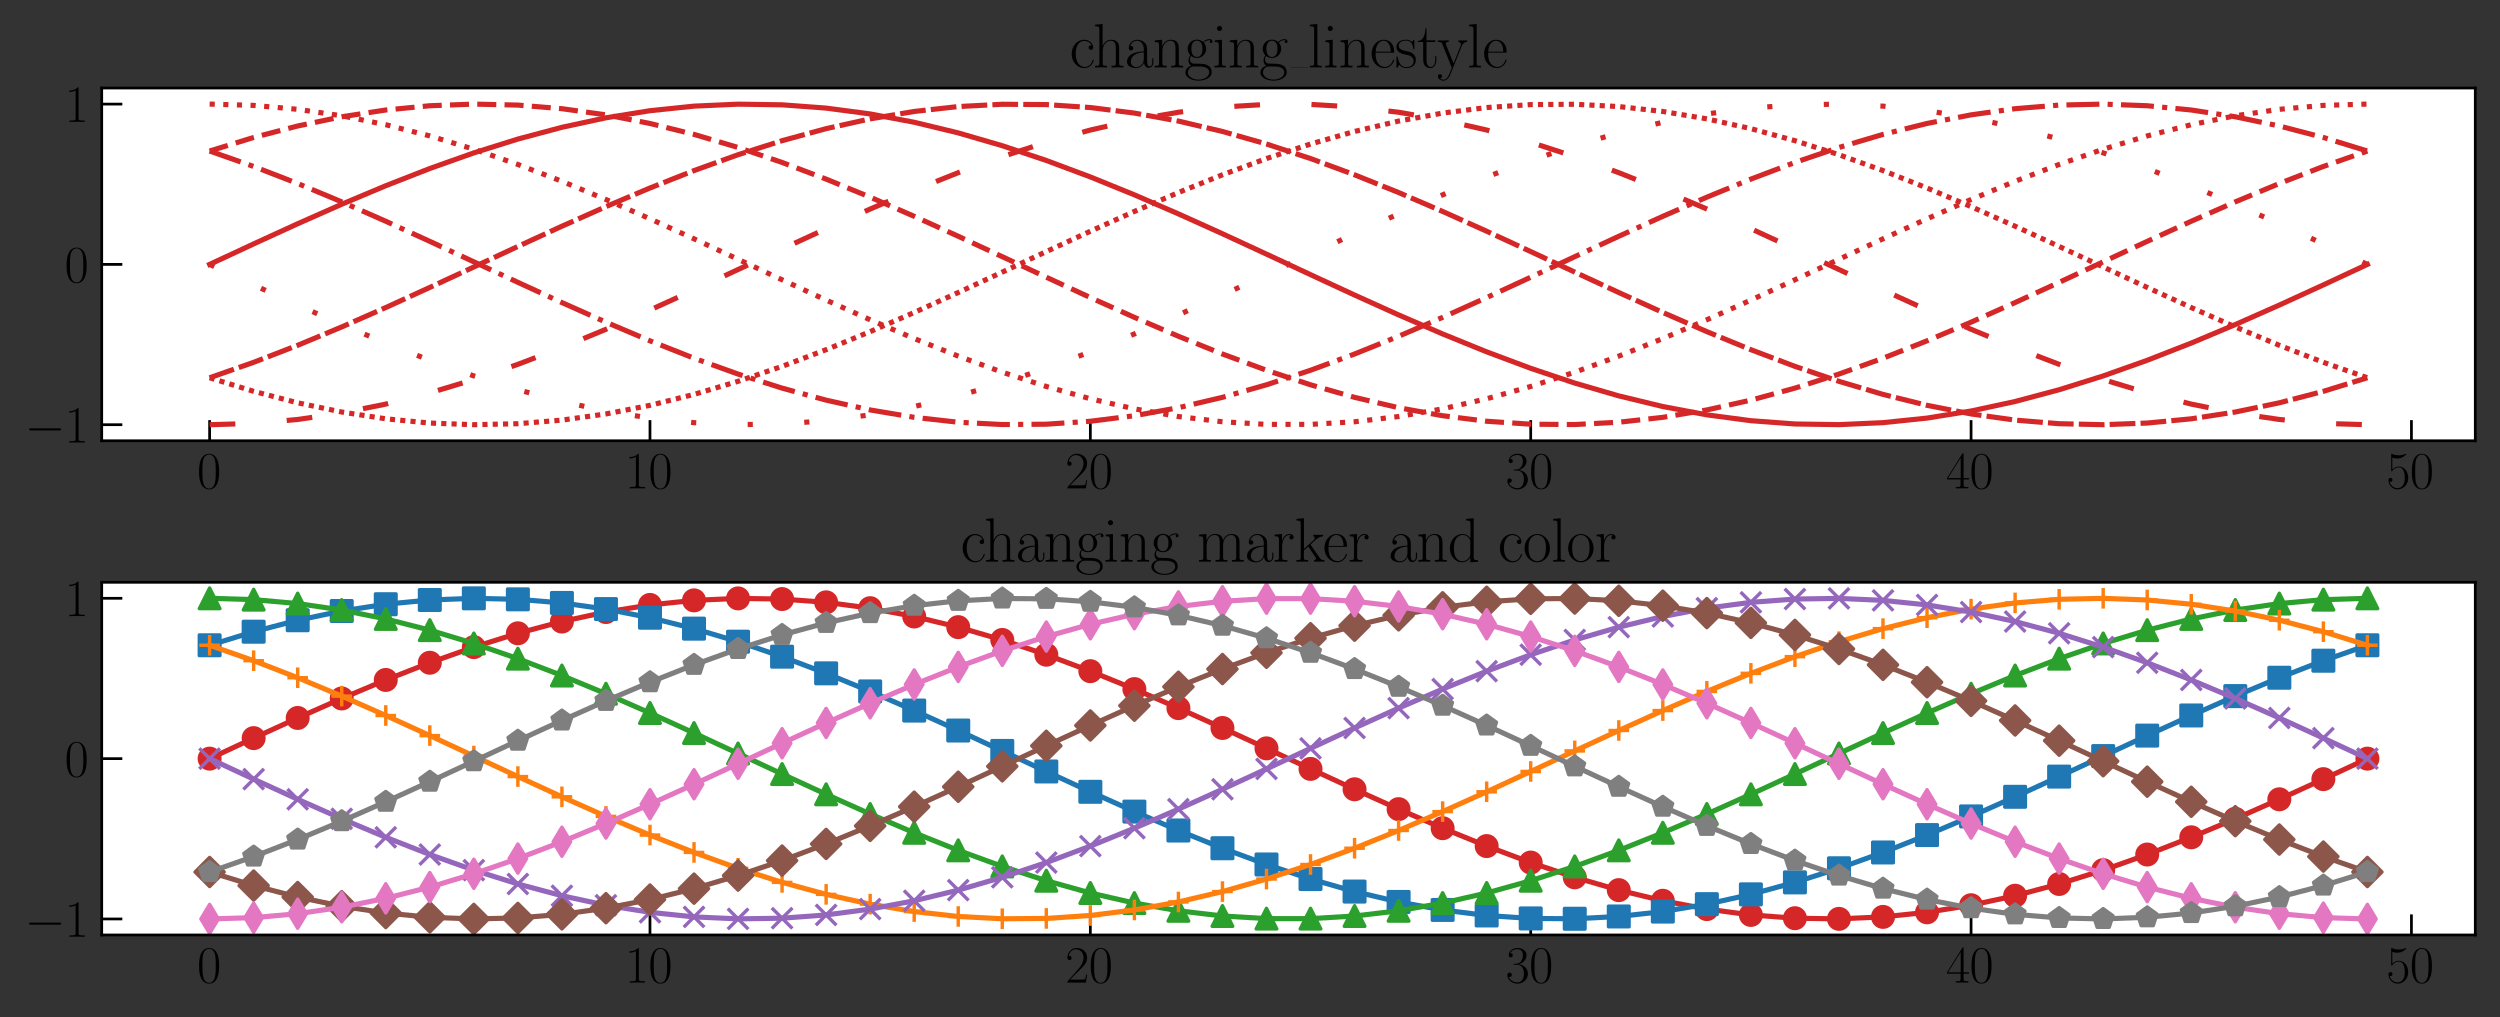 <?xml version="1.0" encoding="utf-8" standalone="no"?>
<!DOCTYPE svg PUBLIC "-//W3C//DTD SVG 1.1//EN"
  "http://www.w3.org/Graphics/SVG/1.1/DTD/svg11.dtd">
<svg xmlns:xlink="http://www.w3.org/1999/xlink" width="728.4pt" height="296.4pt" viewBox="0 0 728.4 296.4" xmlns="http://www.w3.org/2000/svg" version="1.1">
 <rect x="0" y="0" width="728.4" height="296.4" fill="#333333" stroke="none"/>
 <defs>
  <style type="text/css">*{stroke-linejoin: round; stroke-linecap: butt}</style>
 </defs>
 <g id="figure_1">
  <g id="patch_1">
   <path d="M 0 296.4 
L 728.4 296.4 
L 728.4 0 
L 0 0 
L 0 296.4 
z
" style="fill: none"/>
  </g>
  <g id="axes_1">
   <g id="patch_2">
    <path d="M 29.639 128.416 
L 721.2 128.416 
L 721.2 25.653 
L 29.639 25.653 
z
" style="fill: #ffffff"/>
   </g>
   <g id="matplotlib.axis_1">
    <g id="xtick_1">
     <g id="line2d_1">
      <defs>
       <path id="mf54bafe64b" d="M 0 0 
L 0 -6 
" style="stroke: #000000; stroke-width: 0.8"/>
      </defs>
      <g>
       <use xlink:href="#mf54bafe64b" x="61.074" y="128.416" style="stroke: #000000; stroke-width: 0.8"/>
      </g>
     </g>
     <g id="text_1">
      <!-- $\mathdefault{0}$ -->
      <g transform="translate(57.416 142.294)scale(0.15 -0.15)">
       <defs>
        <path id="CMR17-30" d="M 2688 2038 
C 2688 2430 2682 3099 2413 3613 
C 2176 4063 1798 4224 1466 4224 
C 1158 4224 768 4082 525 3620 
C 269 3137 243 2539 243 2038 
C 243 1671 250 1112 448 623 
C 723 -39 1216 -128 1466 -128 
C 1760 -128 2208 -7 2470 604 
C 2662 1048 2688 1568 2688 2038 
z
M 1466 -26 
C 1056 -26 813 328 723 816 
C 653 1196 653 1749 653 2109 
C 653 2604 653 3015 736 3407 
C 858 3954 1216 4121 1466 4121 
C 1728 4121 2067 3947 2189 3420 
C 2272 3054 2278 2623 2278 2109 
C 2278 1691 2278 1176 2202 797 
C 2067 96 1690 -26 1466 -26 
z
" transform="scale(0.016)"/>
       </defs>
       <use xlink:href="#CMR17-30" transform="scale(0.996)"/>
      </g>
     </g>
    </g>
    <g id="xtick_2">
     <g id="line2d_2">
      <g>
       <use xlink:href="#mf54bafe64b" x="189.378" y="128.416" style="stroke: #000000; stroke-width: 0.8"/>
      </g>
     </g>
     <g id="text_2">
      <!-- $\mathdefault{10}$ -->
      <g transform="translate(182.062 142.294)scale(0.15 -0.15)">
       <defs>
        <path id="CMR17-31" d="M 1702 4083 
C 1702 4217 1696 4224 1606 4224 
C 1357 3927 979 3833 621 3820 
C 602 3820 570 3820 563 3808 
C 557 3795 557 3782 557 3648 
C 755 3648 1088 3686 1344 3839 
L 1344 467 
C 1344 243 1331 166 781 166 
L 589 166 
L 589 0 
C 896 6 1216 12 1523 12 
C 1830 12 2150 6 2458 0 
L 2458 166 
L 2266 166 
C 1715 166 1702 236 1702 467 
L 1702 4083 
z
" transform="scale(0.016)"/>
       </defs>
       <use xlink:href="#CMR17-31" transform="scale(0.996)"/>
       <use xlink:href="#CMR17-30" transform="translate(45.69 0)scale(0.996)"/>
      </g>
     </g>
    </g>
    <g id="xtick_3">
     <g id="line2d_3">
      <g>
       <use xlink:href="#mf54bafe64b" x="317.683" y="128.416" style="stroke: #000000; stroke-width: 0.8"/>
      </g>
     </g>
     <g id="text_3">
      <!-- $\mathdefault{20}$ -->
      <g transform="translate(310.366 142.294)scale(0.15 -0.15)">
       <defs>
        <path id="CMR17-32" d="M 2669 990 
L 2554 990 
C 2490 537 2438 460 2413 422 
C 2381 371 1920 371 1830 371 
L 602 371 
C 832 620 1280 1073 1824 1596 
C 2214 1966 2669 2400 2669 3033 
C 2669 3788 2067 4224 1395 4224 
C 691 4224 262 3603 262 3027 
C 262 2777 448 2745 525 2745 
C 589 2745 781 2783 781 3007 
C 781 3206 614 3264 525 3264 
C 486 3264 448 3257 422 3244 
C 544 3788 915 4057 1306 4057 
C 1862 4057 2227 3616 2227 3033 
C 2227 2477 1901 1998 1536 1583 
L 262 147 
L 262 0 
L 2515 0 
L 2669 990 
z
" transform="scale(0.016)"/>
       </defs>
       <use xlink:href="#CMR17-32" transform="scale(0.996)"/>
       <use xlink:href="#CMR17-30" transform="translate(45.69 0)scale(0.996)"/>
      </g>
     </g>
    </g>
    <g id="xtick_4">
     <g id="line2d_4">
      <g>
       <use xlink:href="#mf54bafe64b" x="445.987" y="128.416" style="stroke: #000000; stroke-width: 0.8"/>
      </g>
     </g>
     <g id="text_4">
      <!-- $\mathdefault{30}$ -->
      <g transform="translate(438.671 142.294)scale(0.15 -0.15)">
       <defs>
        <path id="CMR17-33" d="M 1414 2176 
C 1984 2176 2234 1673 2234 1094 
C 2234 322 1824 25 1453 25 
C 1114 25 563 193 390 691 
C 422 678 454 678 486 678 
C 640 678 755 780 755 947 
C 755 1132 614 1216 486 1216 
C 378 1216 211 1164 211 927 
C 211 335 787 -128 1466 -128 
C 2176 -128 2720 432 2720 1087 
C 2720 1718 2208 2176 1600 2246 
C 2086 2347 2554 2776 2554 3353 
C 2554 3856 2048 4224 1472 4224 
C 890 4224 378 3862 378 3347 
C 378 3123 544 3084 627 3084 
C 762 3084 877 3167 877 3334 
C 877 3500 762 3584 627 3584 
C 602 3584 570 3584 544 3571 
C 730 3999 1235 4076 1459 4076 
C 1683 4076 2106 3966 2106 3347 
C 2106 3167 2080 2851 1862 2574 
C 1670 2329 1453 2316 1242 2297 
C 1210 2297 1062 2284 1037 2284 
C 992 2278 966 2272 966 2227 
C 966 2182 973 2176 1101 2176 
L 1414 2176 
z
" transform="scale(0.016)"/>
       </defs>
       <use xlink:href="#CMR17-33" transform="scale(0.996)"/>
       <use xlink:href="#CMR17-30" transform="translate(45.69 0)scale(0.996)"/>
      </g>
     </g>
    </g>
    <g id="xtick_5">
     <g id="line2d_5">
      <g>
       <use xlink:href="#mf54bafe64b" x="574.291" y="128.416" style="stroke: #000000; stroke-width: 0.8"/>
      </g>
     </g>
     <g id="text_5">
      <!-- $\mathdefault{40}$ -->
      <g transform="translate(566.975 142.294)scale(0.15 -0.15)">
       <defs>
        <path id="CMR17-34" d="M 2150 4147 
C 2150 4281 2144 4288 2029 4288 
L 128 1254 
L 128 1088 
L 1779 1088 
L 1779 460 
C 1779 230 1766 166 1318 166 
L 1197 166 
L 1197 0 
C 1402 12 1747 12 1965 12 
C 2182 12 2528 12 2733 0 
L 2733 166 
L 2611 166 
C 2163 166 2150 230 2150 460 
L 2150 1088 
L 2803 1088 
L 2803 1254 
L 2150 1254 
L 2150 4147 
z
M 1798 3723 
L 1798 1254 
L 256 1254 
L 1798 3723 
z
" transform="scale(0.016)"/>
       </defs>
       <use xlink:href="#CMR17-34" transform="scale(0.996)"/>
       <use xlink:href="#CMR17-30" transform="translate(45.69 0)scale(0.996)"/>
      </g>
     </g>
    </g>
    <g id="xtick_6">
     <g id="line2d_6">
      <g>
       <use xlink:href="#mf54bafe64b" x="702.595" y="128.416" style="stroke: #000000; stroke-width: 0.8"/>
      </g>
     </g>
     <g id="text_6">
      <!-- $\mathdefault{50}$ -->
      <g transform="translate(695.279 142.294)scale(0.15 -0.15)">
       <defs>
        <path id="CMR17-35" d="M 730 3750 
C 794 3724 1056 3641 1325 3641 
C 1920 3641 2246 3961 2432 4140 
C 2432 4191 2432 4224 2394 4224 
C 2387 4224 2374 4224 2323 4198 
C 2099 4102 1837 4032 1517 4032 
C 1325 4032 1037 4055 723 4191 
C 653 4224 640 4224 634 4224 
C 602 4224 595 4217 595 4090 
L 595 2231 
C 595 2113 595 2080 659 2080 
C 691 2080 704 2093 736 2139 
C 941 2435 1222 2560 1542 2560 
C 1766 2560 2246 2415 2246 1293 
C 2246 1087 2246 716 2054 422 
C 1894 159 1645 25 1370 25 
C 947 25 518 319 403 812 
C 429 806 480 793 506 793 
C 589 793 749 838 749 1036 
C 749 1209 627 1280 506 1280 
C 358 1280 262 1190 262 1011 
C 262 454 704 -128 1382 -128 
C 2042 -128 2669 441 2669 1267 
C 2669 2054 2170 2662 1549 2662 
C 1222 2662 947 2540 730 2304 
L 730 3750 
z
" transform="scale(0.016)"/>
       </defs>
       <use xlink:href="#CMR17-35" transform="scale(0.996)"/>
       <use xlink:href="#CMR17-30" transform="translate(45.69 0)scale(0.996)"/>
      </g>
     </g>
    </g>
   </g>
   <g id="matplotlib.axis_2">
    <g id="ytick_1">
     <g id="line2d_7">
      <defs>
       <path id="mb5ba10ec38" d="M 0 0 
L 6 0 
" style="stroke: #000000; stroke-width: 0.8"/>
      </defs>
      <g>
       <use xlink:href="#mb5ba10ec38" x="29.639" y="123.745" style="stroke: #000000; stroke-width: 0.8"/>
      </g>
     </g>
     <g id="text_7">
      <!-- $\mathdefault{−1}$ -->
      <g transform="translate(7.2 128.934)scale(0.15 -0.15)">
       <defs>
        <path id="CMSY10-0" d="M 4218 1472 
C 4326 1472 4442 1472 4442 1600 
C 4442 1728 4326 1728 4218 1728 
L 755 1728 
C 646 1728 531 1728 531 1600 
C 531 1472 646 1472 755 1472 
L 4218 1472 
z
" transform="scale(0.016)"/>
       </defs>
       <use xlink:href="#CMSY10-0" transform="scale(0.996)"/>
       <use xlink:href="#CMR17-31" transform="translate(77.487 0)scale(0.996)"/>
      </g>
     </g>
    </g>
    <g id="ytick_2">
     <g id="line2d_8">
      <g>
       <use xlink:href="#mb5ba10ec38" x="29.639" y="77.035" style="stroke: #000000; stroke-width: 0.8"/>
      </g>
     </g>
     <g id="text_8">
      <!-- $\mathdefault{0}$ -->
      <g transform="translate(18.823 82.224)scale(0.15 -0.15)">
       <use xlink:href="#CMR17-30" transform="scale(0.996)"/>
      </g>
     </g>
    </g>
    <g id="ytick_3">
     <g id="line2d_9">
      <g>
       <use xlink:href="#mb5ba10ec38" x="29.639" y="30.324" style="stroke: #000000; stroke-width: 0.8"/>
      </g>
     </g>
     <g id="text_9">
      <!-- $\mathdefault{1}$ -->
      <g transform="translate(18.823 35.513)scale(0.15 -0.15)">
       <use xlink:href="#CMR17-31" transform="scale(0.996)"/>
      </g>
     </g>
    </g>
   </g>
   <g id="line2d_10">
    <path d="M 61.074 77.035 
L 73.904 71.061 
L 86.735 65.186 
L 99.565 59.506 
L 112.396 54.113 
L 125.226 49.097 
L 138.056 44.539 
L 150.887 40.515 
L 163.717 37.091 
L 176.548 34.322 
L 189.378 32.255 
L 202.209 30.923 
L 215.039 30.348 
L 227.869 30.54 
L 240.7 31.495 
L 253.53 33.198 
L 266.361 35.621 
L 279.191 38.724 
L 292.022 42.456 
L 304.852 46.756 
L 317.683 51.553 
L 330.513 56.768 
L 343.343 62.316 
L 356.174 68.106 
L 369.004 74.042 
L 381.835 80.027 
L 394.665 85.964 
L 407.496 91.753 
L 420.326 97.302 
L 433.156 102.517 
L 445.987 107.314 
L 458.817 111.613 
L 471.648 115.345 
L 484.478 118.448 
L 497.309 120.871 
L 510.139 122.574 
L 522.969 123.529 
L 535.8 123.721 
L 548.63 123.146 
L 561.461 121.814 
L 574.291 119.747 
L 587.122 116.979 
L 599.952 113.554 
L 612.782 109.53 
L 625.613 104.973 
L 638.443 99.956 
L 651.274 94.564 
L 664.104 88.883 
L 676.935 83.008 
L 689.765 77.035 
" clip-path="url(#p401588adfd)" style="fill: none; stroke: #d62728; stroke-width: 1.5; stroke-linecap: square"/>
   </g>
   <g id="line2d_11">
    <path d="M 61.074 44.005 
L 73.904 40.053 
L 86.735 36.708 
L 99.565 34.025 
L 112.396 32.048 
L 125.226 30.81 
L 138.056 30.33 
L 150.887 30.618 
L 163.717 31.668 
L 176.548 33.463 
L 189.378 35.973 
L 202.209 39.157 
L 215.039 42.964 
L 227.869 47.33 
L 240.7 52.183 
L 253.53 57.445 
L 266.361 63.028 
L 279.191 68.842 
L 292.022 74.789 
L 304.852 80.774 
L 317.683 86.697 
L 330.513 92.462 
L 343.343 97.973 
L 356.174 103.141 
L 369.004 107.88 
L 381.835 112.112 
L 394.665 115.769 
L 407.496 118.789 
L 420.326 121.124 
L 433.156 122.735 
L 445.987 123.595 
L 458.817 123.691 
L 471.648 123.021 
L 484.478 121.596 
L 497.309 119.439 
L 510.139 116.585 
L 522.969 113.083 
L 535.8 108.988 
L 548.63 104.369 
L 561.461 99.301 
L 574.291 93.867 
L 587.122 88.157 
L 599.952 82.265 
L 612.782 76.286 
L 625.613 70.32 
L 638.443 64.464 
L 651.274 58.814 
L 664.104 53.464 
L 676.935 48.5 
L 689.765 44.005 
" clip-path="url(#p401588adfd)" style="fill: none; stroke-dasharray: 5.55,2.4; stroke-dashoffset: 0; stroke: #d62728; stroke-width: 1.5"/>
   </g>
   <g id="line2d_12">
    <path d="M 61.074 30.324 
L 73.904 30.708 
L 86.735 31.852 
L 99.565 33.738 
L 112.396 36.335 
L 125.226 39.6 
L 138.056 43.48 
L 150.887 47.911 
L 163.717 52.82 
L 176.548 58.127 
L 189.378 63.744 
L 202.209 69.58 
L 215.039 75.538 
L 227.869 81.52 
L 240.7 87.429 
L 253.53 93.167 
L 266.361 98.64 
L 279.191 103.758 
L 292.022 108.438 
L 304.852 112.602 
L 317.683 116.182 
L 330.513 119.119 
L 343.343 121.365 
L 356.174 122.884 
L 369.004 123.649 
L 381.835 123.649 
L 394.665 122.884 
L 407.496 121.365 
L 420.326 119.119 
L 433.156 116.182 
L 445.987 112.602 
L 458.817 108.438 
L 471.648 103.758 
L 484.478 98.64 
L 497.309 93.167 
L 510.139 87.429 
L 522.969 81.52 
L 535.8 75.538 
L 548.63 69.58 
L 561.461 63.744 
L 574.291 58.127 
L 587.122 52.82 
L 599.952 47.911 
L 612.782 43.48 
L 625.613 39.6 
L 638.443 36.335 
L 651.274 33.738 
L 664.104 31.852 
L 676.935 30.708 
L 689.765 30.324 
" clip-path="url(#p401588adfd)" style="fill: none; stroke-dasharray: 1.5,2.475; stroke-dashoffset: 0; stroke: #d62728; stroke-width: 1.5"/>
   </g>
   <g id="line2d_13">
    <path d="M 61.074 44.005 
L 73.904 48.5 
L 86.735 53.464 
L 99.565 58.814 
L 112.396 64.464 
L 125.226 70.32 
L 138.056 76.286 
L 150.887 82.265 
L 163.717 88.157 
L 176.548 93.867 
L 189.378 99.301 
L 202.209 104.369 
L 215.039 108.988 
L 227.869 113.083 
L 240.7 116.585 
L 253.53 119.439 
L 266.361 121.596 
L 279.191 123.021 
L 292.022 123.691 
L 304.852 123.595 
L 317.683 122.735 
L 330.513 121.124 
L 343.343 118.789 
L 356.174 115.769 
L 369.004 112.112 
L 381.835 107.88 
L 394.665 103.141 
L 407.496 97.973 
L 420.326 92.462 
L 433.156 86.697 
L 445.987 80.774 
L 458.817 74.789 
L 471.648 68.842 
L 484.478 63.028 
L 497.309 57.445 
L 510.139 52.183 
L 522.969 47.33 
L 535.8 42.964 
L 548.63 39.157 
L 561.461 35.973 
L 574.291 33.463 
L 587.122 31.668 
L 599.952 30.618 
L 612.782 30.33 
L 625.613 30.81 
L 638.443 32.048 
L 651.274 34.025 
L 664.104 36.708 
L 676.935 40.053 
L 689.765 44.005 
" clip-path="url(#p401588adfd)" style="fill: none; stroke-dasharray: 9.6,2.4,1.5,2.4; stroke-dashoffset: 0; stroke: #d62728; stroke-width: 1.5"/>
   </g>
   <g id="line2d_14">
    <path d="M 61.074 77.035 
L 73.904 83.008 
L 86.735 88.883 
L 99.565 94.564 
L 112.396 99.956 
L 125.226 104.973 
L 138.056 109.53 
L 150.887 113.554 
L 163.717 116.979 
L 176.548 119.747 
L 189.378 121.814 
L 202.209 123.146 
L 215.039 123.721 
L 227.869 123.529 
L 240.7 122.574 
L 253.53 120.871 
L 266.361 118.448 
L 279.191 115.345 
L 292.022 111.613 
L 304.852 107.314 
L 317.683 102.517 
L 330.513 97.302 
L 343.343 91.753 
L 356.174 85.964 
L 369.004 80.027 
L 381.835 74.042 
L 394.665 68.106 
L 407.496 62.316 
L 420.326 56.768 
L 433.156 51.553 
L 445.987 46.756 
L 458.817 42.456 
L 471.648 38.724 
L 484.478 35.621 
L 497.309 33.198 
L 510.139 31.495 
L 522.969 30.54 
L 535.8 30.348 
L 548.63 30.923 
L 561.461 32.255 
L 574.291 34.322 
L 587.122 37.091 
L 599.952 40.515 
L 612.782 44.539 
L 625.613 49.097 
L 638.443 54.113 
L 651.274 59.506 
L 664.104 65.186 
L 676.935 71.061 
L 689.765 77.035 
" clip-path="url(#p401588adfd)" style="fill: none; stroke-dasharray: 1.5,15; stroke-dashoffset: 0; stroke: #d62728; stroke-width: 1.5"/>
   </g>
   <g id="line2d_15">
    <path d="M 61.074 110.064 
L 73.904 114.016 
L 86.735 117.362 
L 99.565 120.045 
L 112.396 122.022 
L 125.226 123.26 
L 138.056 123.739 
L 150.887 123.451 
L 163.717 122.401 
L 176.548 120.607 
L 189.378 118.096 
L 202.209 114.912 
L 215.039 111.106 
L 227.869 106.74 
L 240.7 101.886 
L 253.53 96.624 
L 266.361 91.041 
L 279.191 85.228 
L 292.022 79.28 
L 304.852 73.295 
L 317.683 67.372 
L 330.513 61.607 
L 343.343 56.096 
L 356.174 50.928 
L 369.004 46.19 
L 381.835 41.957 
L 394.665 38.301 
L 407.496 35.28 
L 420.326 32.946 
L 433.156 31.335 
L 445.987 30.474 
L 458.817 30.378 
L 471.648 31.048 
L 484.478 32.474 
L 497.309 34.631 
L 510.139 37.484 
L 522.969 40.987 
L 535.8 45.081 
L 548.63 49.7 
L 561.461 54.768 
L 574.291 60.202 
L 587.122 65.912 
L 599.952 71.805 
L 612.782 77.783 
L 625.613 83.75 
L 638.443 89.606 
L 651.274 95.255 
L 664.104 100.606 
L 676.935 105.569 
L 689.765 110.064 
" clip-path="url(#p401588adfd)" style="fill: none; stroke-dasharray: 1.5,1.5; stroke-dashoffset: 0; stroke: #d62728; stroke-width: 1.5"/>
   </g>
   <g id="line2d_16">
    <path d="M 61.074 123.745 
L 73.904 123.362 
L 86.735 122.217 
L 99.565 120.331 
L 112.396 117.734 
L 125.226 114.469 
L 138.056 110.589 
L 150.887 106.158 
L 163.717 101.249 
L 176.548 95.942 
L 189.378 90.325 
L 202.209 84.49 
L 215.039 78.532 
L 227.869 72.549 
L 240.7 66.641 
L 253.53 60.903 
L 266.361 55.429 
L 279.191 50.311 
L 292.022 45.631 
L 304.852 41.467 
L 317.683 37.887 
L 330.513 34.95 
L 343.343 32.704 
L 356.174 31.186 
L 369.004 30.42 
L 381.835 30.42 
L 394.665 31.186 
L 407.496 32.704 
L 420.326 34.95 
L 433.156 37.887 
L 445.987 41.467 
L 458.817 45.631 
L 471.648 50.311 
L 484.478 55.429 
L 497.309 60.903 
L 510.139 66.641 
L 522.969 72.549 
L 535.8 78.532 
L 548.63 84.49 
L 561.461 90.325 
L 574.291 95.942 
L 587.122 101.249 
L 599.952 106.158 
L 612.782 110.589 
L 625.613 114.469 
L 638.443 117.734 
L 651.274 120.331 
L 664.104 122.217 
L 676.935 123.362 
L 689.765 123.745 
" clip-path="url(#p401588adfd)" style="fill: none; stroke-dasharray: 7.5,15; stroke-dashoffset: 0; stroke: #d62728; stroke-width: 1.5"/>
   </g>
   <g id="line2d_17">
    <path d="M 61.074 110.064 
L 73.904 105.569 
L 86.735 100.606 
L 99.565 95.255 
L 112.396 89.606 
L 125.226 83.75 
L 138.056 77.783 
L 150.887 71.805 
L 163.717 65.912 
L 176.548 60.202 
L 189.378 54.768 
L 202.209 49.7 
L 215.039 45.081 
L 227.869 40.987 
L 240.7 37.484 
L 253.53 34.631 
L 266.361 32.474 
L 279.191 31.048 
L 292.022 30.378 
L 304.852 30.474 
L 317.683 31.335 
L 330.513 32.946 
L 343.343 35.28 
L 356.174 38.301 
L 369.004 41.957 
L 381.835 46.19 
L 394.665 50.928 
L 407.496 56.096 
L 420.326 61.607 
L 433.156 67.372 
L 445.987 73.295 
L 458.817 79.28 
L 471.648 85.228 
L 484.478 91.041 
L 497.309 96.624 
L 510.139 101.886 
L 522.969 106.74 
L 535.8 111.106 
L 548.63 114.912 
L 561.461 118.096 
L 574.291 120.607 
L 587.122 122.401 
L 599.952 123.451 
L 612.782 123.739 
L 625.613 123.26 
L 638.443 122.022 
L 651.274 120.045 
L 664.104 117.362 
L 676.935 114.016 
L 689.765 110.064 
" clip-path="url(#p401588adfd)" style="fill: none; stroke-dasharray: 7.5,1.5; stroke-dashoffset: 0; stroke: #d62728; stroke-width: 1.5"/>
   </g>
   <g id="patch_3">
    <path d="M 29.639 128.416 
L 29.639 25.653 
" style="fill: none; stroke: #000000; stroke-width: 0.8; stroke-linejoin: miter; stroke-linecap: square"/>
   </g>
   <g id="patch_4">
    <path d="M 721.2 128.416 
L 721.2 25.653 
" style="fill: none; stroke: #000000; stroke-width: 0.8; stroke-linejoin: miter; stroke-linecap: square"/>
   </g>
   <g id="patch_5">
    <path d="M 29.639 128.416 
L 721.2 128.416 
" style="fill: none; stroke: #000000; stroke-width: 0.8; stroke-linejoin: miter; stroke-linecap: square"/>
   </g>
   <g id="patch_6">
    <path d="M 29.639 25.653 
L 721.2 25.653 
" style="fill: none; stroke: #000000; stroke-width: 0.8; stroke-linejoin: miter; stroke-linecap: square"/>
   </g>
   <g id="text_10">
    <!-- changing_linestyle -->
    <g transform="translate(311.64 19.653)scale(0.18 -0.18)">
     <defs>
      <path id="CMR17-63" d="M 2234 2240 
C 2112 2240 1933 2240 1933 2015 
C 1933 1836 2080 1785 2163 1785 
C 2208 1785 2394 1804 2394 2028 
C 2394 2476 1958 2816 1466 2816 
C 787 2816 211 2201 211 1379 
C 211 521 813 -64 1466 -64 
C 2259 -64 2458 676 2458 747 
C 2458 773 2451 792 2406 792 
C 2362 792 2355 786 2330 702 
C 2163 180 1798 51 1523 51 
C 1114 51 621 431 621 1385 
C 621 2358 1094 2700 1472 2700 
C 1722 2700 2093 2582 2234 2240 
z
" transform="scale(0.016)"/>
      <path id="CMR17-68" d="M 2656 1954 
C 2656 2282 2592 2816 1837 2816 
C 1312 2816 1056 2392 979 2179 
L 973 2179 
L 973 4416 
L 211 4345 
L 211 4179 
C 589 4179 646 4141 646 3843 
L 646 443 
C 646 198 621 166 211 166 
L 211 0 
C 365 12 646 12 813 12 
C 979 12 1267 12 1421 0 
L 1421 166 
C 1011 166 986 192 986 443 
L 986 1678 
C 986 2269 1344 2713 1792 2713 
C 2266 2713 2317 2289 2317 1980 
L 2317 443 
C 2317 198 2291 166 1882 166 
L 1882 0 
C 2035 12 2317 12 2483 12 
C 2650 12 2938 12 3091 0 
L 3091 166 
C 2682 166 2656 192 2656 443 
L 2656 1954 
z
" transform="scale(0.016)"/>
      <path id="CMR17-61" d="M 2304 1656 
C 2304 2048 2304 2275 2035 2534 
C 1798 2751 1523 2816 1306 2816 
C 800 2816 435 2408 435 1977 
C 435 1740 627 1728 666 1728 
C 749 1728 896 1779 896 1958 
C 896 2118 774 2188 666 2188 
C 640 2188 608 2182 589 2176 
C 723 2594 1069 2713 1293 2713 
C 1613 2713 1965 2421 1965 1875 
L 1965 1632 
C 1587 1619 1133 1568 774 1373 
C 371 1147 256 822 256 576 
C 256 77 832 -64 1171 -64 
C 1523 -64 1850 135 1990 505 
C 2003 219 2182 -39 2464 -39 
C 2598 -39 2938 51 2938 563 
L 2938 926 
L 2822 926 
L 2822 557 
C 2822 161 2650 109 2566 109 
C 2304 109 2304 446 2304 732 
L 2304 1656 
z
M 1965 887 
C 1965 323 1568 38 1216 38 
C 896 38 646 278 646 576 
C 646 771 730 1114 1101 1322 
C 1408 1497 1760 1523 1965 1536 
L 1965 887 
z
" transform="scale(0.016)"/>
      <path id="CMR17-6e" d="M 2656 1954 
C 2656 2282 2592 2816 1837 2816 
C 1331 2816 1069 2424 973 2166 
L 966 2166 
L 966 2816 
L 211 2745 
L 211 2578 
C 589 2578 646 2540 646 2231 
L 646 443 
C 646 198 621 166 211 166 
L 211 0 
C 365 12 646 12 813 12 
C 979 12 1267 12 1421 0 
L 1421 166 
C 1011 166 986 192 986 443 
L 986 1678 
C 986 2269 1344 2713 1792 2713 
C 2266 2713 2317 2289 2317 1980 
L 2317 443 
C 2317 198 2291 166 1882 166 
L 1882 0 
C 2035 12 2317 12 2483 12 
C 2650 12 2938 12 3091 0 
L 3091 166 
C 2682 166 2656 192 2656 443 
L 2656 1954 
z
" transform="scale(0.016)"/>
      <path id="CMR17-67" d="M 710 1165 
C 832 1068 1043 960 1299 960 
C 1805 960 2240 1359 2240 1895 
C 2240 2063 2189 2321 1997 2521 
C 2176 2713 2438 2777 2586 2777 
C 2611 2777 2650 2777 2682 2758 
C 2656 2751 2598 2726 2598 2623 
C 2598 2540 2656 2483 2739 2483 
C 2835 2483 2886 2547 2886 2630 
C 2886 2751 2790 2880 2586 2880 
C 2330 2880 2106 2758 1926 2591 
C 1734 2764 1504 2828 1299 2828 
C 794 2828 358 2431 358 1895 
C 358 1527 570 1294 634 1230 
C 442 1004 442 742 442 710 
C 442 544 506 300 723 166 
C 390 82 128 -184 128 -517 
C 128 -996 736 -1344 1466 -1344 
C 2170 -1344 2803 -1009 2803 -510 
C 2803 384 1856 384 1363 384 
C 1216 384 954 384 922 390 
C 723 422 589 601 589 825 
C 589 883 589 1024 710 1165 
z
M 1299 1068 
C 736 1068 736 1766 736 1895 
C 736 2024 736 2719 1299 2719 
C 1862 2719 1862 2024 1862 1895 
C 1862 1766 1862 1068 1299 1068 
z
M 1466 -1236 
C 826 -1236 384 -883 384 -517 
C 384 -311 493 -118 634 -11 
C 794 102 858 102 1293 102 
C 1818 102 2547 102 2547 -517 
C 2547 -883 2106 -1236 1466 -1236 
z
" transform="scale(0.016)"/>
      <path id="CMR17-69" d="M 992 3961 
C 992 4102 877 4224 730 4224 
C 589 4224 467 4108 467 3961 
C 467 3820 582 3699 730 3699 
C 870 3699 992 3814 992 3961 
z
M 243 2745 
L 243 2579 
C 602 2579 653 2540 653 2231 
L 653 443 
C 653 198 627 166 218 166 
L 218 0 
C 371 12 646 12 806 12 
C 960 12 1222 12 1370 0 
L 1370 166 
C 992 166 979 205 979 436 
L 979 2816 
L 243 2745 
z
" transform="scale(0.016)"/>
      <path id="CMR17-6c" d="M 979 4416 
L 218 4345 
L 218 4179 
C 595 4179 653 4141 653 3835 
L 653 439 
C 653 198 627 166 218 166 
L 218 0 
C 371 12 653 12 813 12 
C 979 12 1261 12 1414 0 
L 1414 166 
C 1005 166 979 191 979 439 
L 979 4416 
z
" transform="scale(0.016)"/>
      <path id="CMR17-65" d="M 2438 1503 
C 2464 1529 2464 1542 2464 1606 
C 2464 2251 2118 2816 1389 2816 
C 710 2816 173 2175 173 1394 
C 173 554 781 -64 1459 -64 
C 2176 -64 2458 619 2458 755 
C 2458 800 2419 800 2406 800 
C 2362 800 2355 787 2330 709 
C 2189 270 1837 51 1504 51 
C 1229 51 954 206 781 490 
C 582 819 582 1200 582 1503 
L 2438 1503 
z
M 589 1600 
C 634 2511 1126 2713 1382 2713 
C 1818 2713 2112 2308 2118 1600 
L 589 1600 
z
" transform="scale(0.016)"/>
      <path id="CMR17-73" d="M 1978 2688 
C 1978 2803 1971 2809 1933 2809 
C 1907 2809 1901 2803 1824 2707 
C 1805 2681 1747 2617 1728 2592 
C 1523 2809 1235 2816 1126 2816 
C 416 2816 160 2444 160 2073 
C 160 1497 813 1363 998 1324 
C 1402 1241 1542 1216 1677 1100 
C 1760 1024 1901 883 1901 652 
C 1901 384 1747 38 1158 38 
C 602 38 403 460 288 1024 
C 269 1113 269 1120 218 1120 
C 166 1120 160 1113 160 985 
L 160 64 
C 160 -52 166 -58 205 -58 
C 237 -58 243 -52 275 0 
C 314 57 410 211 448 275 
C 576 102 800 -64 1158 -64 
C 1792 -64 2131 281 2131 780 
C 2131 1107 1958 1280 1875 1356 
C 1683 1555 1459 1600 1190 1651 
C 838 1728 390 1817 390 2208 
C 390 2374 480 2726 1126 2726 
C 1811 2726 1850 2086 1862 1881 
C 1869 1849 1901 1843 1920 1843 
C 1978 1843 1978 1862 1978 1971 
L 1978 2688 
z
" transform="scale(0.016)"/>
      <path id="CMR17-74" d="M 966 2585 
L 1862 2585 
L 1862 2752 
L 966 2752 
L 966 3968 
L 851 3968 
C 838 3292 614 2700 70 2687 
L 70 2585 
L 627 2585 
L 627 778 
C 627 655 627 -64 1370 -64 
C 1747 -64 1965 308 1965 784 
L 1965 1151 
L 1850 1151 
L 1850 790 
C 1850 347 1677 51 1408 51 
C 1222 51 966 179 966 765 
L 966 2585 
z
" transform="scale(0.016)"/>
      <path id="CMR17-79" d="M 2496 2183 
C 2656 2579 2944 2585 3034 2585 
L 3034 2752 
C 2912 2745 2752 2739 2630 2739 
C 2496 2739 2285 2739 2157 2752 
L 2157 2585 
C 2400 2566 2406 2384 2406 2332 
C 2406 2268 2394 2235 2362 2158 
L 1664 409 
L 902 2300 
C 870 2378 870 2423 870 2430 
C 870 2572 1018 2585 1171 2585 
L 1171 2752 
C 1018 2739 742 2739 582 2739 
C 410 2739 205 2739 64 2752 
L 64 2585 
C 410 2585 448 2553 531 2345 
L 1485 -31 
C 1197 -795 1030 -1242 627 -1242 
C 557 -1242 397 -1223 282 -1106 
C 429 -1093 493 -1002 493 -892 
C 493 -782 416 -685 288 -685 
C 147 -685 77 -782 77 -899 
C 77 -1158 339 -1344 627 -1344 
C 998 -1344 1229 -983 1357 -659 
L 2496 2183 
z
" transform="scale(0.016)"/>
     </defs>
     <use xlink:href="#CMR17-63" transform="scale(0.996)"/>
     <use xlink:href="#CMR17-68" transform="translate(37.883 0)scale(0.996)"/>
     <use xlink:href="#CMR17-61" transform="translate(88.779 0)scale(0.996)"/>
     <use xlink:href="#CMR17-6e" transform="translate(134.469 0)scale(0.996)"/>
     <use xlink:href="#CMR17-67" transform="translate(185.364 0)scale(0.996)"/>
     <use xlink:href="#CMR17-69" transform="translate(231.055 0)scale(0.996)"/>
     <use xlink:href="#CMR17-6e" transform="translate(255.926 0)scale(0.996)"/>
     <use xlink:href="#CMR17-67" transform="translate(306.821 0)scale(0.996)"/>
     <use xlink:href="#CMR17-6c" transform="translate(385.409 0)scale(0.996)"/>
     <use xlink:href="#CMR17-69" transform="translate(410.28 0)scale(0.996)"/>
     <use xlink:href="#CMR17-6e" transform="translate(435.151 0)scale(0.996)"/>
     <use xlink:href="#CMR17-65" transform="translate(486.047 0)scale(0.996)"/>
     <use xlink:href="#CMR17-73" transform="translate(526.532 0)scale(0.996)"/>
     <use xlink:href="#CMR17-74" transform="translate(562.334 0)scale(0.996)"/>
     <use xlink:href="#CMR17-79" transform="translate(595.012 0)scale(0.996)"/>
     <use xlink:href="#CMR17-6c" transform="translate(643.305 0)scale(0.996)"/>
     <use xlink:href="#CMR17-65" transform="translate(668.176 0)scale(0.996)"/>
     <path d="M 357.994 0 
L 385.409 0 
L 385.409 0.399 
L 357.994 0.399 
L 357.994 0 
z
"/>
    </g>
   </g>
  </g>
  <g id="axes_2">
   <g id="patch_7">
    <path d="M 29.639 272.416 
L 721.2 272.416 
L 721.2 169.653 
L 29.639 169.653 
z
" style="fill: #ffffff"/>
   </g>
   <g id="matplotlib.axis_3">
    <g id="xtick_7">
     <g id="line2d_18">
      <g>
       <use xlink:href="#mf54bafe64b" x="61.074" y="272.416" style="stroke: #000000; stroke-width: 0.8"/>
      </g>
     </g>
     <g id="text_11">
      <!-- $\mathdefault{0}$ -->
      <g transform="translate(57.416 286.294)scale(0.15 -0.15)">
       <use xlink:href="#CMR17-30" transform="scale(0.996)"/>
      </g>
     </g>
    </g>
    <g id="xtick_8">
     <g id="line2d_19">
      <g>
       <use xlink:href="#mf54bafe64b" x="189.378" y="272.416" style="stroke: #000000; stroke-width: 0.8"/>
      </g>
     </g>
     <g id="text_12">
      <!-- $\mathdefault{10}$ -->
      <g transform="translate(182.062 286.294)scale(0.15 -0.15)">
       <use xlink:href="#CMR17-31" transform="scale(0.996)"/>
       <use xlink:href="#CMR17-30" transform="translate(45.69 0)scale(0.996)"/>
      </g>
     </g>
    </g>
    <g id="xtick_9">
     <g id="line2d_20">
      <g>
       <use xlink:href="#mf54bafe64b" x="317.683" y="272.416" style="stroke: #000000; stroke-width: 0.8"/>
      </g>
     </g>
     <g id="text_13">
      <!-- $\mathdefault{20}$ -->
      <g transform="translate(310.366 286.294)scale(0.15 -0.15)">
       <use xlink:href="#CMR17-32" transform="scale(0.996)"/>
       <use xlink:href="#CMR17-30" transform="translate(45.69 0)scale(0.996)"/>
      </g>
     </g>
    </g>
    <g id="xtick_10">
     <g id="line2d_21">
      <g>
       <use xlink:href="#mf54bafe64b" x="445.987" y="272.416" style="stroke: #000000; stroke-width: 0.8"/>
      </g>
     </g>
     <g id="text_14">
      <!-- $\mathdefault{30}$ -->
      <g transform="translate(438.671 286.294)scale(0.15 -0.15)">
       <use xlink:href="#CMR17-33" transform="scale(0.996)"/>
       <use xlink:href="#CMR17-30" transform="translate(45.69 0)scale(0.996)"/>
      </g>
     </g>
    </g>
    <g id="xtick_11">
     <g id="line2d_22">
      <g>
       <use xlink:href="#mf54bafe64b" x="574.291" y="272.416" style="stroke: #000000; stroke-width: 0.8"/>
      </g>
     </g>
     <g id="text_15">
      <!-- $\mathdefault{40}$ -->
      <g transform="translate(566.975 286.294)scale(0.15 -0.15)">
       <use xlink:href="#CMR17-34" transform="scale(0.996)"/>
       <use xlink:href="#CMR17-30" transform="translate(45.69 0)scale(0.996)"/>
      </g>
     </g>
    </g>
    <g id="xtick_12">
     <g id="line2d_23">
      <g>
       <use xlink:href="#mf54bafe64b" x="702.595" y="272.416" style="stroke: #000000; stroke-width: 0.8"/>
      </g>
     </g>
     <g id="text_16">
      <!-- $\mathdefault{50}$ -->
      <g transform="translate(695.279 286.294)scale(0.15 -0.15)">
       <use xlink:href="#CMR17-35" transform="scale(0.996)"/>
       <use xlink:href="#CMR17-30" transform="translate(45.69 0)scale(0.996)"/>
      </g>
     </g>
    </g>
   </g>
   <g id="matplotlib.axis_4">
    <g id="ytick_4">
     <g id="line2d_24">
      <g>
       <use xlink:href="#mb5ba10ec38" x="29.639" y="267.745" style="stroke: #000000; stroke-width: 0.8"/>
      </g>
     </g>
     <g id="text_17">
      <!-- $\mathdefault{−1}$ -->
      <g transform="translate(7.2 272.934)scale(0.15 -0.15)">
       <use xlink:href="#CMSY10-0" transform="scale(0.996)"/>
       <use xlink:href="#CMR17-31" transform="translate(77.487 0)scale(0.996)"/>
      </g>
     </g>
    </g>
    <g id="ytick_5">
     <g id="line2d_25">
      <g>
       <use xlink:href="#mb5ba10ec38" x="29.639" y="221.035" style="stroke: #000000; stroke-width: 0.8"/>
      </g>
     </g>
     <g id="text_18">
      <!-- $\mathdefault{0}$ -->
      <g transform="translate(18.823 226.224)scale(0.15 -0.15)">
       <use xlink:href="#CMR17-30" transform="scale(0.996)"/>
      </g>
     </g>
    </g>
    <g id="ytick_6">
     <g id="line2d_26">
      <g>
       <use xlink:href="#mb5ba10ec38" x="29.639" y="174.324" style="stroke: #000000; stroke-width: 0.8"/>
      </g>
     </g>
     <g id="text_19">
      <!-- $\mathdefault{1}$ -->
      <g transform="translate(18.823 179.513)scale(0.15 -0.15)">
       <use xlink:href="#CMR17-31" transform="scale(0.996)"/>
      </g>
     </g>
    </g>
   </g>
   <g id="line2d_27">
    <path d="M 61.074 221.035 
L 73.904 215.061 
L 86.735 209.186 
L 99.565 203.506 
L 112.396 198.113 
L 125.226 193.097 
L 138.056 188.539 
L 150.887 184.515 
L 163.717 181.091 
L 176.548 178.322 
L 189.378 176.255 
L 202.209 174.923 
L 215.039 174.348 
L 227.869 174.54 
L 240.7 175.495 
L 253.53 177.198 
L 266.361 179.621 
L 279.191 182.724 
L 292.022 186.456 
L 304.852 190.756 
L 317.683 195.553 
L 330.513 200.768 
L 343.343 206.316 
L 356.174 212.106 
L 369.004 218.042 
L 381.835 224.027 
L 394.665 229.964 
L 407.496 235.753 
L 420.326 241.302 
L 433.156 246.517 
L 445.987 251.314 
L 458.817 255.613 
L 471.648 259.345 
L 484.478 262.448 
L 497.309 264.871 
L 510.139 266.574 
L 522.969 267.529 
L 535.8 267.721 
L 548.63 267.146 
L 561.461 265.814 
L 574.291 263.747 
L 587.122 260.979 
L 599.952 257.554 
L 612.782 253.53 
L 625.613 248.973 
L 638.443 243.956 
L 651.274 238.564 
L 664.104 232.883 
L 676.935 227.008 
L 689.765 221.035 
" clip-path="url(#p14997f3a66)" style="fill: none; stroke: #d62728; stroke-width: 1.5; stroke-linecap: square"/>
    <defs>
     <path id="m784ebe6fb6" d="M 0 3 
C 0.796 3 1.559 2.684 2.121 2.121 
C 2.684 1.559 3 0.796 3 0 
C 3 -0.796 2.684 -1.559 2.121 -2.121 
C 1.559 -2.684 0.796 -3 0 -3 
C -0.796 -3 -1.559 -2.684 -2.121 -2.121 
C -2.684 -1.559 -3 -0.796 -3 0 
C -3 0.796 -2.684 1.559 -2.121 2.121 
C -1.559 2.684 -0.796 3 0 3 
z
" style="stroke: #d62728"/>
    </defs>
    <g clip-path="url(#p14997f3a66)">
     <use xlink:href="#m784ebe6fb6" x="61.074" y="221.035" style="fill: #d62728; stroke: #d62728"/>
     <use xlink:href="#m784ebe6fb6" x="73.904" y="215.061" style="fill: #d62728; stroke: #d62728"/>
     <use xlink:href="#m784ebe6fb6" x="86.735" y="209.186" style="fill: #d62728; stroke: #d62728"/>
     <use xlink:href="#m784ebe6fb6" x="99.565" y="203.506" style="fill: #d62728; stroke: #d62728"/>
     <use xlink:href="#m784ebe6fb6" x="112.396" y="198.113" style="fill: #d62728; stroke: #d62728"/>
     <use xlink:href="#m784ebe6fb6" x="125.226" y="193.097" style="fill: #d62728; stroke: #d62728"/>
     <use xlink:href="#m784ebe6fb6" x="138.056" y="188.539" style="fill: #d62728; stroke: #d62728"/>
     <use xlink:href="#m784ebe6fb6" x="150.887" y="184.515" style="fill: #d62728; stroke: #d62728"/>
     <use xlink:href="#m784ebe6fb6" x="163.717" y="181.091" style="fill: #d62728; stroke: #d62728"/>
     <use xlink:href="#m784ebe6fb6" x="176.548" y="178.322" style="fill: #d62728; stroke: #d62728"/>
     <use xlink:href="#m784ebe6fb6" x="189.378" y="176.255" style="fill: #d62728; stroke: #d62728"/>
     <use xlink:href="#m784ebe6fb6" x="202.209" y="174.923" style="fill: #d62728; stroke: #d62728"/>
     <use xlink:href="#m784ebe6fb6" x="215.039" y="174.348" style="fill: #d62728; stroke: #d62728"/>
     <use xlink:href="#m784ebe6fb6" x="227.869" y="174.54" style="fill: #d62728; stroke: #d62728"/>
     <use xlink:href="#m784ebe6fb6" x="240.7" y="175.495" style="fill: #d62728; stroke: #d62728"/>
     <use xlink:href="#m784ebe6fb6" x="253.53" y="177.198" style="fill: #d62728; stroke: #d62728"/>
     <use xlink:href="#m784ebe6fb6" x="266.361" y="179.621" style="fill: #d62728; stroke: #d62728"/>
     <use xlink:href="#m784ebe6fb6" x="279.191" y="182.724" style="fill: #d62728; stroke: #d62728"/>
     <use xlink:href="#m784ebe6fb6" x="292.022" y="186.456" style="fill: #d62728; stroke: #d62728"/>
     <use xlink:href="#m784ebe6fb6" x="304.852" y="190.756" style="fill: #d62728; stroke: #d62728"/>
     <use xlink:href="#m784ebe6fb6" x="317.683" y="195.553" style="fill: #d62728; stroke: #d62728"/>
     <use xlink:href="#m784ebe6fb6" x="330.513" y="200.768" style="fill: #d62728; stroke: #d62728"/>
     <use xlink:href="#m784ebe6fb6" x="343.343" y="206.316" style="fill: #d62728; stroke: #d62728"/>
     <use xlink:href="#m784ebe6fb6" x="356.174" y="212.106" style="fill: #d62728; stroke: #d62728"/>
     <use xlink:href="#m784ebe6fb6" x="369.004" y="218.042" style="fill: #d62728; stroke: #d62728"/>
     <use xlink:href="#m784ebe6fb6" x="381.835" y="224.027" style="fill: #d62728; stroke: #d62728"/>
     <use xlink:href="#m784ebe6fb6" x="394.665" y="229.964" style="fill: #d62728; stroke: #d62728"/>
     <use xlink:href="#m784ebe6fb6" x="407.496" y="235.753" style="fill: #d62728; stroke: #d62728"/>
     <use xlink:href="#m784ebe6fb6" x="420.326" y="241.302" style="fill: #d62728; stroke: #d62728"/>
     <use xlink:href="#m784ebe6fb6" x="433.156" y="246.517" style="fill: #d62728; stroke: #d62728"/>
     <use xlink:href="#m784ebe6fb6" x="445.987" y="251.314" style="fill: #d62728; stroke: #d62728"/>
     <use xlink:href="#m784ebe6fb6" x="458.817" y="255.613" style="fill: #d62728; stroke: #d62728"/>
     <use xlink:href="#m784ebe6fb6" x="471.648" y="259.345" style="fill: #d62728; stroke: #d62728"/>
     <use xlink:href="#m784ebe6fb6" x="484.478" y="262.448" style="fill: #d62728; stroke: #d62728"/>
     <use xlink:href="#m784ebe6fb6" x="497.309" y="264.871" style="fill: #d62728; stroke: #d62728"/>
     <use xlink:href="#m784ebe6fb6" x="510.139" y="266.574" style="fill: #d62728; stroke: #d62728"/>
     <use xlink:href="#m784ebe6fb6" x="522.969" y="267.529" style="fill: #d62728; stroke: #d62728"/>
     <use xlink:href="#m784ebe6fb6" x="535.8" y="267.721" style="fill: #d62728; stroke: #d62728"/>
     <use xlink:href="#m784ebe6fb6" x="548.63" y="267.146" style="fill: #d62728; stroke: #d62728"/>
     <use xlink:href="#m784ebe6fb6" x="561.461" y="265.814" style="fill: #d62728; stroke: #d62728"/>
     <use xlink:href="#m784ebe6fb6" x="574.291" y="263.747" style="fill: #d62728; stroke: #d62728"/>
     <use xlink:href="#m784ebe6fb6" x="587.122" y="260.979" style="fill: #d62728; stroke: #d62728"/>
     <use xlink:href="#m784ebe6fb6" x="599.952" y="257.554" style="fill: #d62728; stroke: #d62728"/>
     <use xlink:href="#m784ebe6fb6" x="612.782" y="253.53" style="fill: #d62728; stroke: #d62728"/>
     <use xlink:href="#m784ebe6fb6" x="625.613" y="248.973" style="fill: #d62728; stroke: #d62728"/>
     <use xlink:href="#m784ebe6fb6" x="638.443" y="243.956" style="fill: #d62728; stroke: #d62728"/>
     <use xlink:href="#m784ebe6fb6" x="651.274" y="238.564" style="fill: #d62728; stroke: #d62728"/>
     <use xlink:href="#m784ebe6fb6" x="664.104" y="232.883" style="fill: #d62728; stroke: #d62728"/>
     <use xlink:href="#m784ebe6fb6" x="676.935" y="227.008" style="fill: #d62728; stroke: #d62728"/>
     <use xlink:href="#m784ebe6fb6" x="689.765" y="221.035" style="fill: #d62728; stroke: #d62728"/>
    </g>
   </g>
   <g id="line2d_28">
    <path d="M 61.074 188.005 
L 73.904 184.053 
L 86.735 180.708 
L 99.565 178.025 
L 112.396 176.048 
L 125.226 174.81 
L 138.056 174.33 
L 150.887 174.618 
L 163.717 175.668 
L 176.548 177.463 
L 189.378 179.973 
L 202.209 183.157 
L 215.039 186.964 
L 227.869 191.33 
L 240.7 196.183 
L 253.53 201.445 
L 266.361 207.028 
L 279.191 212.842 
L 292.022 218.789 
L 304.852 224.774 
L 317.683 230.697 
L 330.513 236.462 
L 343.343 241.973 
L 356.174 247.141 
L 369.004 251.88 
L 381.835 256.112 
L 394.665 259.769 
L 407.496 262.789 
L 420.326 265.124 
L 433.156 266.735 
L 445.987 267.595 
L 458.817 267.691 
L 471.648 267.021 
L 484.478 265.596 
L 497.309 263.439 
L 510.139 260.585 
L 522.969 257.083 
L 535.8 252.988 
L 548.63 248.369 
L 561.461 243.301 
L 574.291 237.867 
L 587.122 232.157 
L 599.952 226.265 
L 612.782 220.286 
L 625.613 214.32 
L 638.443 208.464 
L 651.274 202.814 
L 664.104 197.464 
L 676.935 192.5 
L 689.765 188.005 
" clip-path="url(#p14997f3a66)" style="fill: none; stroke: #1f77b4; stroke-width: 1.5; stroke-linecap: square"/>
    <defs>
     <path id="m80535f9e3f" d="M -3 3 
L 3 3 
L 3 -3 
L -3 -3 
z
" style="stroke: #1f77b4; stroke-linejoin: miter"/>
    </defs>
    <g clip-path="url(#p14997f3a66)">
     <use xlink:href="#m80535f9e3f" x="61.074" y="188.005" style="fill: #1f77b4; stroke: #1f77b4; stroke-linejoin: miter"/>
     <use xlink:href="#m80535f9e3f" x="73.904" y="184.053" style="fill: #1f77b4; stroke: #1f77b4; stroke-linejoin: miter"/>
     <use xlink:href="#m80535f9e3f" x="86.735" y="180.708" style="fill: #1f77b4; stroke: #1f77b4; stroke-linejoin: miter"/>
     <use xlink:href="#m80535f9e3f" x="99.565" y="178.025" style="fill: #1f77b4; stroke: #1f77b4; stroke-linejoin: miter"/>
     <use xlink:href="#m80535f9e3f" x="112.396" y="176.048" style="fill: #1f77b4; stroke: #1f77b4; stroke-linejoin: miter"/>
     <use xlink:href="#m80535f9e3f" x="125.226" y="174.81" style="fill: #1f77b4; stroke: #1f77b4; stroke-linejoin: miter"/>
     <use xlink:href="#m80535f9e3f" x="138.056" y="174.33" style="fill: #1f77b4; stroke: #1f77b4; stroke-linejoin: miter"/>
     <use xlink:href="#m80535f9e3f" x="150.887" y="174.618" style="fill: #1f77b4; stroke: #1f77b4; stroke-linejoin: miter"/>
     <use xlink:href="#m80535f9e3f" x="163.717" y="175.668" style="fill: #1f77b4; stroke: #1f77b4; stroke-linejoin: miter"/>
     <use xlink:href="#m80535f9e3f" x="176.548" y="177.463" style="fill: #1f77b4; stroke: #1f77b4; stroke-linejoin: miter"/>
     <use xlink:href="#m80535f9e3f" x="189.378" y="179.973" style="fill: #1f77b4; stroke: #1f77b4; stroke-linejoin: miter"/>
     <use xlink:href="#m80535f9e3f" x="202.209" y="183.157" style="fill: #1f77b4; stroke: #1f77b4; stroke-linejoin: miter"/>
     <use xlink:href="#m80535f9e3f" x="215.039" y="186.964" style="fill: #1f77b4; stroke: #1f77b4; stroke-linejoin: miter"/>
     <use xlink:href="#m80535f9e3f" x="227.869" y="191.33" style="fill: #1f77b4; stroke: #1f77b4; stroke-linejoin: miter"/>
     <use xlink:href="#m80535f9e3f" x="240.7" y="196.183" style="fill: #1f77b4; stroke: #1f77b4; stroke-linejoin: miter"/>
     <use xlink:href="#m80535f9e3f" x="253.53" y="201.445" style="fill: #1f77b4; stroke: #1f77b4; stroke-linejoin: miter"/>
     <use xlink:href="#m80535f9e3f" x="266.361" y="207.028" style="fill: #1f77b4; stroke: #1f77b4; stroke-linejoin: miter"/>
     <use xlink:href="#m80535f9e3f" x="279.191" y="212.842" style="fill: #1f77b4; stroke: #1f77b4; stroke-linejoin: miter"/>
     <use xlink:href="#m80535f9e3f" x="292.022" y="218.789" style="fill: #1f77b4; stroke: #1f77b4; stroke-linejoin: miter"/>
     <use xlink:href="#m80535f9e3f" x="304.852" y="224.774" style="fill: #1f77b4; stroke: #1f77b4; stroke-linejoin: miter"/>
     <use xlink:href="#m80535f9e3f" x="317.683" y="230.697" style="fill: #1f77b4; stroke: #1f77b4; stroke-linejoin: miter"/>
     <use xlink:href="#m80535f9e3f" x="330.513" y="236.462" style="fill: #1f77b4; stroke: #1f77b4; stroke-linejoin: miter"/>
     <use xlink:href="#m80535f9e3f" x="343.343" y="241.973" style="fill: #1f77b4; stroke: #1f77b4; stroke-linejoin: miter"/>
     <use xlink:href="#m80535f9e3f" x="356.174" y="247.141" style="fill: #1f77b4; stroke: #1f77b4; stroke-linejoin: miter"/>
     <use xlink:href="#m80535f9e3f" x="369.004" y="251.88" style="fill: #1f77b4; stroke: #1f77b4; stroke-linejoin: miter"/>
     <use xlink:href="#m80535f9e3f" x="381.835" y="256.112" style="fill: #1f77b4; stroke: #1f77b4; stroke-linejoin: miter"/>
     <use xlink:href="#m80535f9e3f" x="394.665" y="259.769" style="fill: #1f77b4; stroke: #1f77b4; stroke-linejoin: miter"/>
     <use xlink:href="#m80535f9e3f" x="407.496" y="262.789" style="fill: #1f77b4; stroke: #1f77b4; stroke-linejoin: miter"/>
     <use xlink:href="#m80535f9e3f" x="420.326" y="265.124" style="fill: #1f77b4; stroke: #1f77b4; stroke-linejoin: miter"/>
     <use xlink:href="#m80535f9e3f" x="433.156" y="266.735" style="fill: #1f77b4; stroke: #1f77b4; stroke-linejoin: miter"/>
     <use xlink:href="#m80535f9e3f" x="445.987" y="267.595" style="fill: #1f77b4; stroke: #1f77b4; stroke-linejoin: miter"/>
     <use xlink:href="#m80535f9e3f" x="458.817" y="267.691" style="fill: #1f77b4; stroke: #1f77b4; stroke-linejoin: miter"/>
     <use xlink:href="#m80535f9e3f" x="471.648" y="267.021" style="fill: #1f77b4; stroke: #1f77b4; stroke-linejoin: miter"/>
     <use xlink:href="#m80535f9e3f" x="484.478" y="265.596" style="fill: #1f77b4; stroke: #1f77b4; stroke-linejoin: miter"/>
     <use xlink:href="#m80535f9e3f" x="497.309" y="263.439" style="fill: #1f77b4; stroke: #1f77b4; stroke-linejoin: miter"/>
     <use xlink:href="#m80535f9e3f" x="510.139" y="260.585" style="fill: #1f77b4; stroke: #1f77b4; stroke-linejoin: miter"/>
     <use xlink:href="#m80535f9e3f" x="522.969" y="257.083" style="fill: #1f77b4; stroke: #1f77b4; stroke-linejoin: miter"/>
     <use xlink:href="#m80535f9e3f" x="535.8" y="252.988" style="fill: #1f77b4; stroke: #1f77b4; stroke-linejoin: miter"/>
     <use xlink:href="#m80535f9e3f" x="548.63" y="248.369" style="fill: #1f77b4; stroke: #1f77b4; stroke-linejoin: miter"/>
     <use xlink:href="#m80535f9e3f" x="561.461" y="243.301" style="fill: #1f77b4; stroke: #1f77b4; stroke-linejoin: miter"/>
     <use xlink:href="#m80535f9e3f" x="574.291" y="237.867" style="fill: #1f77b4; stroke: #1f77b4; stroke-linejoin: miter"/>
     <use xlink:href="#m80535f9e3f" x="587.122" y="232.157" style="fill: #1f77b4; stroke: #1f77b4; stroke-linejoin: miter"/>
     <use xlink:href="#m80535f9e3f" x="599.952" y="226.265" style="fill: #1f77b4; stroke: #1f77b4; stroke-linejoin: miter"/>
     <use xlink:href="#m80535f9e3f" x="612.782" y="220.286" style="fill: #1f77b4; stroke: #1f77b4; stroke-linejoin: miter"/>
     <use xlink:href="#m80535f9e3f" x="625.613" y="214.32" style="fill: #1f77b4; stroke: #1f77b4; stroke-linejoin: miter"/>
     <use xlink:href="#m80535f9e3f" x="638.443" y="208.464" style="fill: #1f77b4; stroke: #1f77b4; stroke-linejoin: miter"/>
     <use xlink:href="#m80535f9e3f" x="651.274" y="202.814" style="fill: #1f77b4; stroke: #1f77b4; stroke-linejoin: miter"/>
     <use xlink:href="#m80535f9e3f" x="664.104" y="197.464" style="fill: #1f77b4; stroke: #1f77b4; stroke-linejoin: miter"/>
     <use xlink:href="#m80535f9e3f" x="676.935" y="192.5" style="fill: #1f77b4; stroke: #1f77b4; stroke-linejoin: miter"/>
     <use xlink:href="#m80535f9e3f" x="689.765" y="188.005" style="fill: #1f77b4; stroke: #1f77b4; stroke-linejoin: miter"/>
    </g>
   </g>
   <g id="line2d_29">
    <path d="M 61.074 174.324 
L 73.904 174.708 
L 86.735 175.852 
L 99.565 177.738 
L 112.396 180.335 
L 125.226 183.6 
L 138.056 187.48 
L 150.887 191.911 
L 163.717 196.82 
L 176.548 202.127 
L 189.378 207.744 
L 202.209 213.58 
L 215.039 219.538 
L 227.869 225.52 
L 240.7 231.429 
L 253.53 237.167 
L 266.361 242.64 
L 279.191 247.758 
L 292.022 252.438 
L 304.852 256.602 
L 317.683 260.182 
L 330.513 263.119 
L 343.343 265.365 
L 356.174 266.884 
L 369.004 267.649 
L 381.835 267.649 
L 394.665 266.884 
L 407.496 265.365 
L 420.326 263.119 
L 433.156 260.182 
L 445.987 256.602 
L 458.817 252.438 
L 471.648 247.758 
L 484.478 242.64 
L 497.309 237.167 
L 510.139 231.429 
L 522.969 225.52 
L 535.8 219.538 
L 548.63 213.58 
L 561.461 207.744 
L 574.291 202.127 
L 587.122 196.82 
L 599.952 191.911 
L 612.782 187.48 
L 625.613 183.6 
L 638.443 180.335 
L 651.274 177.738 
L 664.104 175.852 
L 676.935 174.708 
L 689.765 174.324 
" clip-path="url(#p14997f3a66)" style="fill: none; stroke: #2ca02c; stroke-width: 1.5; stroke-linecap: square"/>
    <defs>
     <path id="mfd1d595a12" d="M 0 -3 
L -3 3 
L 3 3 
z
" style="stroke: #2ca02c; stroke-linejoin: miter"/>
    </defs>
    <g clip-path="url(#p14997f3a66)">
     <use xlink:href="#mfd1d595a12" x="61.074" y="174.324" style="fill: #2ca02c; stroke: #2ca02c; stroke-linejoin: miter"/>
     <use xlink:href="#mfd1d595a12" x="73.904" y="174.708" style="fill: #2ca02c; stroke: #2ca02c; stroke-linejoin: miter"/>
     <use xlink:href="#mfd1d595a12" x="86.735" y="175.852" style="fill: #2ca02c; stroke: #2ca02c; stroke-linejoin: miter"/>
     <use xlink:href="#mfd1d595a12" x="99.565" y="177.738" style="fill: #2ca02c; stroke: #2ca02c; stroke-linejoin: miter"/>
     <use xlink:href="#mfd1d595a12" x="112.396" y="180.335" style="fill: #2ca02c; stroke: #2ca02c; stroke-linejoin: miter"/>
     <use xlink:href="#mfd1d595a12" x="125.226" y="183.6" style="fill: #2ca02c; stroke: #2ca02c; stroke-linejoin: miter"/>
     <use xlink:href="#mfd1d595a12" x="138.056" y="187.48" style="fill: #2ca02c; stroke: #2ca02c; stroke-linejoin: miter"/>
     <use xlink:href="#mfd1d595a12" x="150.887" y="191.911" style="fill: #2ca02c; stroke: #2ca02c; stroke-linejoin: miter"/>
     <use xlink:href="#mfd1d595a12" x="163.717" y="196.82" style="fill: #2ca02c; stroke: #2ca02c; stroke-linejoin: miter"/>
     <use xlink:href="#mfd1d595a12" x="176.548" y="202.127" style="fill: #2ca02c; stroke: #2ca02c; stroke-linejoin: miter"/>
     <use xlink:href="#mfd1d595a12" x="189.378" y="207.744" style="fill: #2ca02c; stroke: #2ca02c; stroke-linejoin: miter"/>
     <use xlink:href="#mfd1d595a12" x="202.209" y="213.58" style="fill: #2ca02c; stroke: #2ca02c; stroke-linejoin: miter"/>
     <use xlink:href="#mfd1d595a12" x="215.039" y="219.538" style="fill: #2ca02c; stroke: #2ca02c; stroke-linejoin: miter"/>
     <use xlink:href="#mfd1d595a12" x="227.869" y="225.52" style="fill: #2ca02c; stroke: #2ca02c; stroke-linejoin: miter"/>
     <use xlink:href="#mfd1d595a12" x="240.7" y="231.429" style="fill: #2ca02c; stroke: #2ca02c; stroke-linejoin: miter"/>
     <use xlink:href="#mfd1d595a12" x="253.53" y="237.167" style="fill: #2ca02c; stroke: #2ca02c; stroke-linejoin: miter"/>
     <use xlink:href="#mfd1d595a12" x="266.361" y="242.64" style="fill: #2ca02c; stroke: #2ca02c; stroke-linejoin: miter"/>
     <use xlink:href="#mfd1d595a12" x="279.191" y="247.758" style="fill: #2ca02c; stroke: #2ca02c; stroke-linejoin: miter"/>
     <use xlink:href="#mfd1d595a12" x="292.022" y="252.438" style="fill: #2ca02c; stroke: #2ca02c; stroke-linejoin: miter"/>
     <use xlink:href="#mfd1d595a12" x="304.852" y="256.602" style="fill: #2ca02c; stroke: #2ca02c; stroke-linejoin: miter"/>
     <use xlink:href="#mfd1d595a12" x="317.683" y="260.182" style="fill: #2ca02c; stroke: #2ca02c; stroke-linejoin: miter"/>
     <use xlink:href="#mfd1d595a12" x="330.513" y="263.119" style="fill: #2ca02c; stroke: #2ca02c; stroke-linejoin: miter"/>
     <use xlink:href="#mfd1d595a12" x="343.343" y="265.365" style="fill: #2ca02c; stroke: #2ca02c; stroke-linejoin: miter"/>
     <use xlink:href="#mfd1d595a12" x="356.174" y="266.884" style="fill: #2ca02c; stroke: #2ca02c; stroke-linejoin: miter"/>
     <use xlink:href="#mfd1d595a12" x="369.004" y="267.649" style="fill: #2ca02c; stroke: #2ca02c; stroke-linejoin: miter"/>
     <use xlink:href="#mfd1d595a12" x="381.835" y="267.649" style="fill: #2ca02c; stroke: #2ca02c; stroke-linejoin: miter"/>
     <use xlink:href="#mfd1d595a12" x="394.665" y="266.884" style="fill: #2ca02c; stroke: #2ca02c; stroke-linejoin: miter"/>
     <use xlink:href="#mfd1d595a12" x="407.496" y="265.365" style="fill: #2ca02c; stroke: #2ca02c; stroke-linejoin: miter"/>
     <use xlink:href="#mfd1d595a12" x="420.326" y="263.119" style="fill: #2ca02c; stroke: #2ca02c; stroke-linejoin: miter"/>
     <use xlink:href="#mfd1d595a12" x="433.156" y="260.182" style="fill: #2ca02c; stroke: #2ca02c; stroke-linejoin: miter"/>
     <use xlink:href="#mfd1d595a12" x="445.987" y="256.602" style="fill: #2ca02c; stroke: #2ca02c; stroke-linejoin: miter"/>
     <use xlink:href="#mfd1d595a12" x="458.817" y="252.438" style="fill: #2ca02c; stroke: #2ca02c; stroke-linejoin: miter"/>
     <use xlink:href="#mfd1d595a12" x="471.648" y="247.758" style="fill: #2ca02c; stroke: #2ca02c; stroke-linejoin: miter"/>
     <use xlink:href="#mfd1d595a12" x="484.478" y="242.64" style="fill: #2ca02c; stroke: #2ca02c; stroke-linejoin: miter"/>
     <use xlink:href="#mfd1d595a12" x="497.309" y="237.167" style="fill: #2ca02c; stroke: #2ca02c; stroke-linejoin: miter"/>
     <use xlink:href="#mfd1d595a12" x="510.139" y="231.429" style="fill: #2ca02c; stroke: #2ca02c; stroke-linejoin: miter"/>
     <use xlink:href="#mfd1d595a12" x="522.969" y="225.52" style="fill: #2ca02c; stroke: #2ca02c; stroke-linejoin: miter"/>
     <use xlink:href="#mfd1d595a12" x="535.8" y="219.538" style="fill: #2ca02c; stroke: #2ca02c; stroke-linejoin: miter"/>
     <use xlink:href="#mfd1d595a12" x="548.63" y="213.58" style="fill: #2ca02c; stroke: #2ca02c; stroke-linejoin: miter"/>
     <use xlink:href="#mfd1d595a12" x="561.461" y="207.744" style="fill: #2ca02c; stroke: #2ca02c; stroke-linejoin: miter"/>
     <use xlink:href="#mfd1d595a12" x="574.291" y="202.127" style="fill: #2ca02c; stroke: #2ca02c; stroke-linejoin: miter"/>
     <use xlink:href="#mfd1d595a12" x="587.122" y="196.82" style="fill: #2ca02c; stroke: #2ca02c; stroke-linejoin: miter"/>
     <use xlink:href="#mfd1d595a12" x="599.952" y="191.911" style="fill: #2ca02c; stroke: #2ca02c; stroke-linejoin: miter"/>
     <use xlink:href="#mfd1d595a12" x="612.782" y="187.48" style="fill: #2ca02c; stroke: #2ca02c; stroke-linejoin: miter"/>
     <use xlink:href="#mfd1d595a12" x="625.613" y="183.6" style="fill: #2ca02c; stroke: #2ca02c; stroke-linejoin: miter"/>
     <use xlink:href="#mfd1d595a12" x="638.443" y="180.335" style="fill: #2ca02c; stroke: #2ca02c; stroke-linejoin: miter"/>
     <use xlink:href="#mfd1d595a12" x="651.274" y="177.738" style="fill: #2ca02c; stroke: #2ca02c; stroke-linejoin: miter"/>
     <use xlink:href="#mfd1d595a12" x="664.104" y="175.852" style="fill: #2ca02c; stroke: #2ca02c; stroke-linejoin: miter"/>
     <use xlink:href="#mfd1d595a12" x="676.935" y="174.708" style="fill: #2ca02c; stroke: #2ca02c; stroke-linejoin: miter"/>
     <use xlink:href="#mfd1d595a12" x="689.765" y="174.324" style="fill: #2ca02c; stroke: #2ca02c; stroke-linejoin: miter"/>
    </g>
   </g>
   <g id="line2d_30">
    <path d="M 61.074 188.005 
L 73.904 192.5 
L 86.735 197.464 
L 99.565 202.814 
L 112.396 208.464 
L 125.226 214.32 
L 138.056 220.286 
L 150.887 226.265 
L 163.717 232.157 
L 176.548 237.867 
L 189.378 243.301 
L 202.209 248.369 
L 215.039 252.988 
L 227.869 257.083 
L 240.7 260.585 
L 253.53 263.439 
L 266.361 265.596 
L 279.191 267.021 
L 292.022 267.691 
L 304.852 267.595 
L 317.683 266.735 
L 330.513 265.124 
L 343.343 262.789 
L 356.174 259.769 
L 369.004 256.112 
L 381.835 251.88 
L 394.665 247.141 
L 407.496 241.973 
L 420.326 236.462 
L 433.156 230.697 
L 445.987 224.774 
L 458.817 218.789 
L 471.648 212.842 
L 484.478 207.028 
L 497.309 201.445 
L 510.139 196.183 
L 522.969 191.33 
L 535.8 186.964 
L 548.63 183.157 
L 561.461 179.973 
L 574.291 177.463 
L 587.122 175.668 
L 599.952 174.618 
L 612.782 174.33 
L 625.613 174.81 
L 638.443 176.048 
L 651.274 178.025 
L 664.104 180.708 
L 676.935 184.053 
L 689.765 188.005 
" clip-path="url(#p14997f3a66)" style="fill: none; stroke: #ff7f0e; stroke-width: 1.5; stroke-linecap: square"/>
    <defs>
     <path id="m3ad2a41166" d="M -3 0 
L 3 0 
M 0 3 
L 0 -3 
" style="stroke: #ff7f0e"/>
    </defs>
    <g clip-path="url(#p14997f3a66)">
     <use xlink:href="#m3ad2a41166" x="61.074" y="188.005" style="fill: #ff7f0e; stroke: #ff7f0e"/>
     <use xlink:href="#m3ad2a41166" x="73.904" y="192.5" style="fill: #ff7f0e; stroke: #ff7f0e"/>
     <use xlink:href="#m3ad2a41166" x="86.735" y="197.464" style="fill: #ff7f0e; stroke: #ff7f0e"/>
     <use xlink:href="#m3ad2a41166" x="99.565" y="202.814" style="fill: #ff7f0e; stroke: #ff7f0e"/>
     <use xlink:href="#m3ad2a41166" x="112.396" y="208.464" style="fill: #ff7f0e; stroke: #ff7f0e"/>
     <use xlink:href="#m3ad2a41166" x="125.226" y="214.32" style="fill: #ff7f0e; stroke: #ff7f0e"/>
     <use xlink:href="#m3ad2a41166" x="138.056" y="220.286" style="fill: #ff7f0e; stroke: #ff7f0e"/>
     <use xlink:href="#m3ad2a41166" x="150.887" y="226.265" style="fill: #ff7f0e; stroke: #ff7f0e"/>
     <use xlink:href="#m3ad2a41166" x="163.717" y="232.157" style="fill: #ff7f0e; stroke: #ff7f0e"/>
     <use xlink:href="#m3ad2a41166" x="176.548" y="237.867" style="fill: #ff7f0e; stroke: #ff7f0e"/>
     <use xlink:href="#m3ad2a41166" x="189.378" y="243.301" style="fill: #ff7f0e; stroke: #ff7f0e"/>
     <use xlink:href="#m3ad2a41166" x="202.209" y="248.369" style="fill: #ff7f0e; stroke: #ff7f0e"/>
     <use xlink:href="#m3ad2a41166" x="215.039" y="252.988" style="fill: #ff7f0e; stroke: #ff7f0e"/>
     <use xlink:href="#m3ad2a41166" x="227.869" y="257.083" style="fill: #ff7f0e; stroke: #ff7f0e"/>
     <use xlink:href="#m3ad2a41166" x="240.7" y="260.585" style="fill: #ff7f0e; stroke: #ff7f0e"/>
     <use xlink:href="#m3ad2a41166" x="253.53" y="263.439" style="fill: #ff7f0e; stroke: #ff7f0e"/>
     <use xlink:href="#m3ad2a41166" x="266.361" y="265.596" style="fill: #ff7f0e; stroke: #ff7f0e"/>
     <use xlink:href="#m3ad2a41166" x="279.191" y="267.021" style="fill: #ff7f0e; stroke: #ff7f0e"/>
     <use xlink:href="#m3ad2a41166" x="292.022" y="267.691" style="fill: #ff7f0e; stroke: #ff7f0e"/>
     <use xlink:href="#m3ad2a41166" x="304.852" y="267.595" style="fill: #ff7f0e; stroke: #ff7f0e"/>
     <use xlink:href="#m3ad2a41166" x="317.683" y="266.735" style="fill: #ff7f0e; stroke: #ff7f0e"/>
     <use xlink:href="#m3ad2a41166" x="330.513" y="265.124" style="fill: #ff7f0e; stroke: #ff7f0e"/>
     <use xlink:href="#m3ad2a41166" x="343.343" y="262.789" style="fill: #ff7f0e; stroke: #ff7f0e"/>
     <use xlink:href="#m3ad2a41166" x="356.174" y="259.769" style="fill: #ff7f0e; stroke: #ff7f0e"/>
     <use xlink:href="#m3ad2a41166" x="369.004" y="256.112" style="fill: #ff7f0e; stroke: #ff7f0e"/>
     <use xlink:href="#m3ad2a41166" x="381.835" y="251.88" style="fill: #ff7f0e; stroke: #ff7f0e"/>
     <use xlink:href="#m3ad2a41166" x="394.665" y="247.141" style="fill: #ff7f0e; stroke: #ff7f0e"/>
     <use xlink:href="#m3ad2a41166" x="407.496" y="241.973" style="fill: #ff7f0e; stroke: #ff7f0e"/>
     <use xlink:href="#m3ad2a41166" x="420.326" y="236.462" style="fill: #ff7f0e; stroke: #ff7f0e"/>
     <use xlink:href="#m3ad2a41166" x="433.156" y="230.697" style="fill: #ff7f0e; stroke: #ff7f0e"/>
     <use xlink:href="#m3ad2a41166" x="445.987" y="224.774" style="fill: #ff7f0e; stroke: #ff7f0e"/>
     <use xlink:href="#m3ad2a41166" x="458.817" y="218.789" style="fill: #ff7f0e; stroke: #ff7f0e"/>
     <use xlink:href="#m3ad2a41166" x="471.648" y="212.842" style="fill: #ff7f0e; stroke: #ff7f0e"/>
     <use xlink:href="#m3ad2a41166" x="484.478" y="207.028" style="fill: #ff7f0e; stroke: #ff7f0e"/>
     <use xlink:href="#m3ad2a41166" x="497.309" y="201.445" style="fill: #ff7f0e; stroke: #ff7f0e"/>
     <use xlink:href="#m3ad2a41166" x="510.139" y="196.183" style="fill: #ff7f0e; stroke: #ff7f0e"/>
     <use xlink:href="#m3ad2a41166" x="522.969" y="191.33" style="fill: #ff7f0e; stroke: #ff7f0e"/>
     <use xlink:href="#m3ad2a41166" x="535.8" y="186.964" style="fill: #ff7f0e; stroke: #ff7f0e"/>
     <use xlink:href="#m3ad2a41166" x="548.63" y="183.157" style="fill: #ff7f0e; stroke: #ff7f0e"/>
     <use xlink:href="#m3ad2a41166" x="561.461" y="179.973" style="fill: #ff7f0e; stroke: #ff7f0e"/>
     <use xlink:href="#m3ad2a41166" x="574.291" y="177.463" style="fill: #ff7f0e; stroke: #ff7f0e"/>
     <use xlink:href="#m3ad2a41166" x="587.122" y="175.668" style="fill: #ff7f0e; stroke: #ff7f0e"/>
     <use xlink:href="#m3ad2a41166" x="599.952" y="174.618" style="fill: #ff7f0e; stroke: #ff7f0e"/>
     <use xlink:href="#m3ad2a41166" x="612.782" y="174.33" style="fill: #ff7f0e; stroke: #ff7f0e"/>
     <use xlink:href="#m3ad2a41166" x="625.613" y="174.81" style="fill: #ff7f0e; stroke: #ff7f0e"/>
     <use xlink:href="#m3ad2a41166" x="638.443" y="176.048" style="fill: #ff7f0e; stroke: #ff7f0e"/>
     <use xlink:href="#m3ad2a41166" x="651.274" y="178.025" style="fill: #ff7f0e; stroke: #ff7f0e"/>
     <use xlink:href="#m3ad2a41166" x="664.104" y="180.708" style="fill: #ff7f0e; stroke: #ff7f0e"/>
     <use xlink:href="#m3ad2a41166" x="676.935" y="184.053" style="fill: #ff7f0e; stroke: #ff7f0e"/>
     <use xlink:href="#m3ad2a41166" x="689.765" y="188.005" style="fill: #ff7f0e; stroke: #ff7f0e"/>
    </g>
   </g>
   <g id="line2d_31">
    <path d="M 61.074 221.035 
L 73.904 227.008 
L 86.735 232.883 
L 99.565 238.564 
L 112.396 243.956 
L 125.226 248.973 
L 138.056 253.53 
L 150.887 257.554 
L 163.717 260.979 
L 176.548 263.747 
L 189.378 265.814 
L 202.209 267.146 
L 215.039 267.721 
L 227.869 267.529 
L 240.7 266.574 
L 253.53 264.871 
L 266.361 262.448 
L 279.191 259.345 
L 292.022 255.613 
L 304.852 251.314 
L 317.683 246.517 
L 330.513 241.302 
L 343.343 235.753 
L 356.174 229.964 
L 369.004 224.027 
L 381.835 218.042 
L 394.665 212.106 
L 407.496 206.316 
L 420.326 200.768 
L 433.156 195.553 
L 445.987 190.756 
L 458.817 186.456 
L 471.648 182.724 
L 484.478 179.621 
L 497.309 177.198 
L 510.139 175.495 
L 522.969 174.54 
L 535.8 174.348 
L 548.63 174.923 
L 561.461 176.255 
L 574.291 178.322 
L 587.122 181.091 
L 599.952 184.515 
L 612.782 188.539 
L 625.613 193.097 
L 638.443 198.113 
L 651.274 203.506 
L 664.104 209.186 
L 676.935 215.061 
L 689.765 221.035 
" clip-path="url(#p14997f3a66)" style="fill: none; stroke: #9467bd; stroke-width: 1.5; stroke-linecap: square"/>
    <defs>
     <path id="me11278d729" d="M -3 3 
L 3 -3 
M -3 -3 
L 3 3 
" style="stroke: #9467bd"/>
    </defs>
    <g clip-path="url(#p14997f3a66)">
     <use xlink:href="#me11278d729" x="61.074" y="221.035" style="fill: #9467bd; stroke: #9467bd"/>
     <use xlink:href="#me11278d729" x="73.904" y="227.008" style="fill: #9467bd; stroke: #9467bd"/>
     <use xlink:href="#me11278d729" x="86.735" y="232.883" style="fill: #9467bd; stroke: #9467bd"/>
     <use xlink:href="#me11278d729" x="99.565" y="238.564" style="fill: #9467bd; stroke: #9467bd"/>
     <use xlink:href="#me11278d729" x="112.396" y="243.956" style="fill: #9467bd; stroke: #9467bd"/>
     <use xlink:href="#me11278d729" x="125.226" y="248.973" style="fill: #9467bd; stroke: #9467bd"/>
     <use xlink:href="#me11278d729" x="138.056" y="253.53" style="fill: #9467bd; stroke: #9467bd"/>
     <use xlink:href="#me11278d729" x="150.887" y="257.554" style="fill: #9467bd; stroke: #9467bd"/>
     <use xlink:href="#me11278d729" x="163.717" y="260.979" style="fill: #9467bd; stroke: #9467bd"/>
     <use xlink:href="#me11278d729" x="176.548" y="263.747" style="fill: #9467bd; stroke: #9467bd"/>
     <use xlink:href="#me11278d729" x="189.378" y="265.814" style="fill: #9467bd; stroke: #9467bd"/>
     <use xlink:href="#me11278d729" x="202.209" y="267.146" style="fill: #9467bd; stroke: #9467bd"/>
     <use xlink:href="#me11278d729" x="215.039" y="267.721" style="fill: #9467bd; stroke: #9467bd"/>
     <use xlink:href="#me11278d729" x="227.869" y="267.529" style="fill: #9467bd; stroke: #9467bd"/>
     <use xlink:href="#me11278d729" x="240.7" y="266.574" style="fill: #9467bd; stroke: #9467bd"/>
     <use xlink:href="#me11278d729" x="253.53" y="264.871" style="fill: #9467bd; stroke: #9467bd"/>
     <use xlink:href="#me11278d729" x="266.361" y="262.448" style="fill: #9467bd; stroke: #9467bd"/>
     <use xlink:href="#me11278d729" x="279.191" y="259.345" style="fill: #9467bd; stroke: #9467bd"/>
     <use xlink:href="#me11278d729" x="292.022" y="255.613" style="fill: #9467bd; stroke: #9467bd"/>
     <use xlink:href="#me11278d729" x="304.852" y="251.314" style="fill: #9467bd; stroke: #9467bd"/>
     <use xlink:href="#me11278d729" x="317.683" y="246.517" style="fill: #9467bd; stroke: #9467bd"/>
     <use xlink:href="#me11278d729" x="330.513" y="241.302" style="fill: #9467bd; stroke: #9467bd"/>
     <use xlink:href="#me11278d729" x="343.343" y="235.753" style="fill: #9467bd; stroke: #9467bd"/>
     <use xlink:href="#me11278d729" x="356.174" y="229.964" style="fill: #9467bd; stroke: #9467bd"/>
     <use xlink:href="#me11278d729" x="369.004" y="224.027" style="fill: #9467bd; stroke: #9467bd"/>
     <use xlink:href="#me11278d729" x="381.835" y="218.042" style="fill: #9467bd; stroke: #9467bd"/>
     <use xlink:href="#me11278d729" x="394.665" y="212.106" style="fill: #9467bd; stroke: #9467bd"/>
     <use xlink:href="#me11278d729" x="407.496" y="206.316" style="fill: #9467bd; stroke: #9467bd"/>
     <use xlink:href="#me11278d729" x="420.326" y="200.768" style="fill: #9467bd; stroke: #9467bd"/>
     <use xlink:href="#me11278d729" x="433.156" y="195.553" style="fill: #9467bd; stroke: #9467bd"/>
     <use xlink:href="#me11278d729" x="445.987" y="190.756" style="fill: #9467bd; stroke: #9467bd"/>
     <use xlink:href="#me11278d729" x="458.817" y="186.456" style="fill: #9467bd; stroke: #9467bd"/>
     <use xlink:href="#me11278d729" x="471.648" y="182.724" style="fill: #9467bd; stroke: #9467bd"/>
     <use xlink:href="#me11278d729" x="484.478" y="179.621" style="fill: #9467bd; stroke: #9467bd"/>
     <use xlink:href="#me11278d729" x="497.309" y="177.198" style="fill: #9467bd; stroke: #9467bd"/>
     <use xlink:href="#me11278d729" x="510.139" y="175.495" style="fill: #9467bd; stroke: #9467bd"/>
     <use xlink:href="#me11278d729" x="522.969" y="174.54" style="fill: #9467bd; stroke: #9467bd"/>
     <use xlink:href="#me11278d729" x="535.8" y="174.348" style="fill: #9467bd; stroke: #9467bd"/>
     <use xlink:href="#me11278d729" x="548.63" y="174.923" style="fill: #9467bd; stroke: #9467bd"/>
     <use xlink:href="#me11278d729" x="561.461" y="176.255" style="fill: #9467bd; stroke: #9467bd"/>
     <use xlink:href="#me11278d729" x="574.291" y="178.322" style="fill: #9467bd; stroke: #9467bd"/>
     <use xlink:href="#me11278d729" x="587.122" y="181.091" style="fill: #9467bd; stroke: #9467bd"/>
     <use xlink:href="#me11278d729" x="599.952" y="184.515" style="fill: #9467bd; stroke: #9467bd"/>
     <use xlink:href="#me11278d729" x="612.782" y="188.539" style="fill: #9467bd; stroke: #9467bd"/>
     <use xlink:href="#me11278d729" x="625.613" y="193.097" style="fill: #9467bd; stroke: #9467bd"/>
     <use xlink:href="#me11278d729" x="638.443" y="198.113" style="fill: #9467bd; stroke: #9467bd"/>
     <use xlink:href="#me11278d729" x="651.274" y="203.506" style="fill: #9467bd; stroke: #9467bd"/>
     <use xlink:href="#me11278d729" x="664.104" y="209.186" style="fill: #9467bd; stroke: #9467bd"/>
     <use xlink:href="#me11278d729" x="676.935" y="215.061" style="fill: #9467bd; stroke: #9467bd"/>
     <use xlink:href="#me11278d729" x="689.765" y="221.035" style="fill: #9467bd; stroke: #9467bd"/>
    </g>
   </g>
   <g id="line2d_32">
    <path d="M 61.074 254.064 
L 73.904 258.016 
L 86.735 261.362 
L 99.565 264.045 
L 112.396 266.022 
L 125.226 267.26 
L 138.056 267.739 
L 150.887 267.451 
L 163.717 266.401 
L 176.548 264.607 
L 189.378 262.096 
L 202.209 258.912 
L 215.039 255.106 
L 227.869 250.74 
L 240.7 245.886 
L 253.53 240.624 
L 266.361 235.041 
L 279.191 229.228 
L 292.022 223.28 
L 304.852 217.295 
L 317.683 211.372 
L 330.513 205.607 
L 343.343 200.096 
L 356.174 194.928 
L 369.004 190.19 
L 381.835 185.957 
L 394.665 182.301 
L 407.496 179.28 
L 420.326 176.946 
L 433.156 175.335 
L 445.987 174.474 
L 458.817 174.378 
L 471.648 175.048 
L 484.478 176.474 
L 497.309 178.631 
L 510.139 181.484 
L 522.969 184.987 
L 535.8 189.081 
L 548.63 193.7 
L 561.461 198.768 
L 574.291 204.202 
L 587.122 209.912 
L 599.952 215.805 
L 612.782 221.783 
L 625.613 227.75 
L 638.443 233.606 
L 651.274 239.255 
L 664.104 244.606 
L 676.935 249.569 
L 689.765 254.064 
" clip-path="url(#p14997f3a66)" style="fill: none; stroke: #8c564b; stroke-width: 1.5; stroke-linecap: square"/>
    <defs>
     <path id="meb08798f9b" d="M -0 4.243 
L 4.243 0 
L 0 -4.243 
L -4.243 -0 
z
" style="stroke: #8c564b; stroke-linejoin: miter"/>
    </defs>
    <g clip-path="url(#p14997f3a66)">
     <use xlink:href="#meb08798f9b" x="61.074" y="254.064" style="fill: #8c564b; stroke: #8c564b; stroke-linejoin: miter"/>
     <use xlink:href="#meb08798f9b" x="73.904" y="258.016" style="fill: #8c564b; stroke: #8c564b; stroke-linejoin: miter"/>
     <use xlink:href="#meb08798f9b" x="86.735" y="261.362" style="fill: #8c564b; stroke: #8c564b; stroke-linejoin: miter"/>
     <use xlink:href="#meb08798f9b" x="99.565" y="264.045" style="fill: #8c564b; stroke: #8c564b; stroke-linejoin: miter"/>
     <use xlink:href="#meb08798f9b" x="112.396" y="266.022" style="fill: #8c564b; stroke: #8c564b; stroke-linejoin: miter"/>
     <use xlink:href="#meb08798f9b" x="125.226" y="267.26" style="fill: #8c564b; stroke: #8c564b; stroke-linejoin: miter"/>
     <use xlink:href="#meb08798f9b" x="138.056" y="267.739" style="fill: #8c564b; stroke: #8c564b; stroke-linejoin: miter"/>
     <use xlink:href="#meb08798f9b" x="150.887" y="267.451" style="fill: #8c564b; stroke: #8c564b; stroke-linejoin: miter"/>
     <use xlink:href="#meb08798f9b" x="163.717" y="266.401" style="fill: #8c564b; stroke: #8c564b; stroke-linejoin: miter"/>
     <use xlink:href="#meb08798f9b" x="176.548" y="264.607" style="fill: #8c564b; stroke: #8c564b; stroke-linejoin: miter"/>
     <use xlink:href="#meb08798f9b" x="189.378" y="262.096" style="fill: #8c564b; stroke: #8c564b; stroke-linejoin: miter"/>
     <use xlink:href="#meb08798f9b" x="202.209" y="258.912" style="fill: #8c564b; stroke: #8c564b; stroke-linejoin: miter"/>
     <use xlink:href="#meb08798f9b" x="215.039" y="255.106" style="fill: #8c564b; stroke: #8c564b; stroke-linejoin: miter"/>
     <use xlink:href="#meb08798f9b" x="227.869" y="250.74" style="fill: #8c564b; stroke: #8c564b; stroke-linejoin: miter"/>
     <use xlink:href="#meb08798f9b" x="240.7" y="245.886" style="fill: #8c564b; stroke: #8c564b; stroke-linejoin: miter"/>
     <use xlink:href="#meb08798f9b" x="253.53" y="240.624" style="fill: #8c564b; stroke: #8c564b; stroke-linejoin: miter"/>
     <use xlink:href="#meb08798f9b" x="266.361" y="235.041" style="fill: #8c564b; stroke: #8c564b; stroke-linejoin: miter"/>
     <use xlink:href="#meb08798f9b" x="279.191" y="229.228" style="fill: #8c564b; stroke: #8c564b; stroke-linejoin: miter"/>
     <use xlink:href="#meb08798f9b" x="292.022" y="223.28" style="fill: #8c564b; stroke: #8c564b; stroke-linejoin: miter"/>
     <use xlink:href="#meb08798f9b" x="304.852" y="217.295" style="fill: #8c564b; stroke: #8c564b; stroke-linejoin: miter"/>
     <use xlink:href="#meb08798f9b" x="317.683" y="211.372" style="fill: #8c564b; stroke: #8c564b; stroke-linejoin: miter"/>
     <use xlink:href="#meb08798f9b" x="330.513" y="205.607" style="fill: #8c564b; stroke: #8c564b; stroke-linejoin: miter"/>
     <use xlink:href="#meb08798f9b" x="343.343" y="200.096" style="fill: #8c564b; stroke: #8c564b; stroke-linejoin: miter"/>
     <use xlink:href="#meb08798f9b" x="356.174" y="194.928" style="fill: #8c564b; stroke: #8c564b; stroke-linejoin: miter"/>
     <use xlink:href="#meb08798f9b" x="369.004" y="190.19" style="fill: #8c564b; stroke: #8c564b; stroke-linejoin: miter"/>
     <use xlink:href="#meb08798f9b" x="381.835" y="185.957" style="fill: #8c564b; stroke: #8c564b; stroke-linejoin: miter"/>
     <use xlink:href="#meb08798f9b" x="394.665" y="182.301" style="fill: #8c564b; stroke: #8c564b; stroke-linejoin: miter"/>
     <use xlink:href="#meb08798f9b" x="407.496" y="179.28" style="fill: #8c564b; stroke: #8c564b; stroke-linejoin: miter"/>
     <use xlink:href="#meb08798f9b" x="420.326" y="176.946" style="fill: #8c564b; stroke: #8c564b; stroke-linejoin: miter"/>
     <use xlink:href="#meb08798f9b" x="433.156" y="175.335" style="fill: #8c564b; stroke: #8c564b; stroke-linejoin: miter"/>
     <use xlink:href="#meb08798f9b" x="445.987" y="174.474" style="fill: #8c564b; stroke: #8c564b; stroke-linejoin: miter"/>
     <use xlink:href="#meb08798f9b" x="458.817" y="174.378" style="fill: #8c564b; stroke: #8c564b; stroke-linejoin: miter"/>
     <use xlink:href="#meb08798f9b" x="471.648" y="175.048" style="fill: #8c564b; stroke: #8c564b; stroke-linejoin: miter"/>
     <use xlink:href="#meb08798f9b" x="484.478" y="176.474" style="fill: #8c564b; stroke: #8c564b; stroke-linejoin: miter"/>
     <use xlink:href="#meb08798f9b" x="497.309" y="178.631" style="fill: #8c564b; stroke: #8c564b; stroke-linejoin: miter"/>
     <use xlink:href="#meb08798f9b" x="510.139" y="181.484" style="fill: #8c564b; stroke: #8c564b; stroke-linejoin: miter"/>
     <use xlink:href="#meb08798f9b" x="522.969" y="184.987" style="fill: #8c564b; stroke: #8c564b; stroke-linejoin: miter"/>
     <use xlink:href="#meb08798f9b" x="535.8" y="189.081" style="fill: #8c564b; stroke: #8c564b; stroke-linejoin: miter"/>
     <use xlink:href="#meb08798f9b" x="548.63" y="193.7" style="fill: #8c564b; stroke: #8c564b; stroke-linejoin: miter"/>
     <use xlink:href="#meb08798f9b" x="561.461" y="198.768" style="fill: #8c564b; stroke: #8c564b; stroke-linejoin: miter"/>
     <use xlink:href="#meb08798f9b" x="574.291" y="204.202" style="fill: #8c564b; stroke: #8c564b; stroke-linejoin: miter"/>
     <use xlink:href="#meb08798f9b" x="587.122" y="209.912" style="fill: #8c564b; stroke: #8c564b; stroke-linejoin: miter"/>
     <use xlink:href="#meb08798f9b" x="599.952" y="215.805" style="fill: #8c564b; stroke: #8c564b; stroke-linejoin: miter"/>
     <use xlink:href="#meb08798f9b" x="612.782" y="221.783" style="fill: #8c564b; stroke: #8c564b; stroke-linejoin: miter"/>
     <use xlink:href="#meb08798f9b" x="625.613" y="227.75" style="fill: #8c564b; stroke: #8c564b; stroke-linejoin: miter"/>
     <use xlink:href="#meb08798f9b" x="638.443" y="233.606" style="fill: #8c564b; stroke: #8c564b; stroke-linejoin: miter"/>
     <use xlink:href="#meb08798f9b" x="651.274" y="239.255" style="fill: #8c564b; stroke: #8c564b; stroke-linejoin: miter"/>
     <use xlink:href="#meb08798f9b" x="664.104" y="244.606" style="fill: #8c564b; stroke: #8c564b; stroke-linejoin: miter"/>
     <use xlink:href="#meb08798f9b" x="676.935" y="249.569" style="fill: #8c564b; stroke: #8c564b; stroke-linejoin: miter"/>
     <use xlink:href="#meb08798f9b" x="689.765" y="254.064" style="fill: #8c564b; stroke: #8c564b; stroke-linejoin: miter"/>
    </g>
   </g>
   <g id="line2d_33">
    <path d="M 61.074 267.745 
L 73.904 267.362 
L 86.735 266.217 
L 99.565 264.331 
L 112.396 261.734 
L 125.226 258.469 
L 138.056 254.589 
L 150.887 250.158 
L 163.717 245.249 
L 176.548 239.942 
L 189.378 234.325 
L 202.209 228.49 
L 215.039 222.532 
L 227.869 216.549 
L 240.7 210.641 
L 253.53 204.903 
L 266.361 199.429 
L 279.191 194.311 
L 292.022 189.631 
L 304.852 185.467 
L 317.683 181.887 
L 330.513 178.95 
L 343.343 176.704 
L 356.174 175.186 
L 369.004 174.42 
L 381.835 174.42 
L 394.665 175.186 
L 407.496 176.704 
L 420.326 178.95 
L 433.156 181.887 
L 445.987 185.467 
L 458.817 189.631 
L 471.648 194.311 
L 484.478 199.429 
L 497.309 204.903 
L 510.139 210.641 
L 522.969 216.549 
L 535.8 222.532 
L 548.63 228.49 
L 561.461 234.325 
L 574.291 239.942 
L 587.122 245.249 
L 599.952 250.158 
L 612.782 254.589 
L 625.613 258.469 
L 638.443 261.734 
L 651.274 264.331 
L 664.104 266.217 
L 676.935 267.362 
L 689.765 267.745 
" clip-path="url(#p14997f3a66)" style="fill: none; stroke: #e377c2; stroke-width: 1.5; stroke-linecap: square"/>
    <defs>
     <path id="me34ee3db88" d="M -0 4.243 
L 2.546 0 
L 0 -4.243 
L -2.546 -0 
z
" style="stroke: #e377c2; stroke-linejoin: miter"/>
    </defs>
    <g clip-path="url(#p14997f3a66)">
     <use xlink:href="#me34ee3db88" x="61.074" y="267.745" style="fill: #e377c2; stroke: #e377c2; stroke-linejoin: miter"/>
     <use xlink:href="#me34ee3db88" x="73.904" y="267.362" style="fill: #e377c2; stroke: #e377c2; stroke-linejoin: miter"/>
     <use xlink:href="#me34ee3db88" x="86.735" y="266.217" style="fill: #e377c2; stroke: #e377c2; stroke-linejoin: miter"/>
     <use xlink:href="#me34ee3db88" x="99.565" y="264.331" style="fill: #e377c2; stroke: #e377c2; stroke-linejoin: miter"/>
     <use xlink:href="#me34ee3db88" x="112.396" y="261.734" style="fill: #e377c2; stroke: #e377c2; stroke-linejoin: miter"/>
     <use xlink:href="#me34ee3db88" x="125.226" y="258.469" style="fill: #e377c2; stroke: #e377c2; stroke-linejoin: miter"/>
     <use xlink:href="#me34ee3db88" x="138.056" y="254.589" style="fill: #e377c2; stroke: #e377c2; stroke-linejoin: miter"/>
     <use xlink:href="#me34ee3db88" x="150.887" y="250.158" style="fill: #e377c2; stroke: #e377c2; stroke-linejoin: miter"/>
     <use xlink:href="#me34ee3db88" x="163.717" y="245.249" style="fill: #e377c2; stroke: #e377c2; stroke-linejoin: miter"/>
     <use xlink:href="#me34ee3db88" x="176.548" y="239.942" style="fill: #e377c2; stroke: #e377c2; stroke-linejoin: miter"/>
     <use xlink:href="#me34ee3db88" x="189.378" y="234.325" style="fill: #e377c2; stroke: #e377c2; stroke-linejoin: miter"/>
     <use xlink:href="#me34ee3db88" x="202.209" y="228.49" style="fill: #e377c2; stroke: #e377c2; stroke-linejoin: miter"/>
     <use xlink:href="#me34ee3db88" x="215.039" y="222.532" style="fill: #e377c2; stroke: #e377c2; stroke-linejoin: miter"/>
     <use xlink:href="#me34ee3db88" x="227.869" y="216.549" style="fill: #e377c2; stroke: #e377c2; stroke-linejoin: miter"/>
     <use xlink:href="#me34ee3db88" x="240.7" y="210.641" style="fill: #e377c2; stroke: #e377c2; stroke-linejoin: miter"/>
     <use xlink:href="#me34ee3db88" x="253.53" y="204.903" style="fill: #e377c2; stroke: #e377c2; stroke-linejoin: miter"/>
     <use xlink:href="#me34ee3db88" x="266.361" y="199.429" style="fill: #e377c2; stroke: #e377c2; stroke-linejoin: miter"/>
     <use xlink:href="#me34ee3db88" x="279.191" y="194.311" style="fill: #e377c2; stroke: #e377c2; stroke-linejoin: miter"/>
     <use xlink:href="#me34ee3db88" x="292.022" y="189.631" style="fill: #e377c2; stroke: #e377c2; stroke-linejoin: miter"/>
     <use xlink:href="#me34ee3db88" x="304.852" y="185.467" style="fill: #e377c2; stroke: #e377c2; stroke-linejoin: miter"/>
     <use xlink:href="#me34ee3db88" x="317.683" y="181.887" style="fill: #e377c2; stroke: #e377c2; stroke-linejoin: miter"/>
     <use xlink:href="#me34ee3db88" x="330.513" y="178.95" style="fill: #e377c2; stroke: #e377c2; stroke-linejoin: miter"/>
     <use xlink:href="#me34ee3db88" x="343.343" y="176.704" style="fill: #e377c2; stroke: #e377c2; stroke-linejoin: miter"/>
     <use xlink:href="#me34ee3db88" x="356.174" y="175.186" style="fill: #e377c2; stroke: #e377c2; stroke-linejoin: miter"/>
     <use xlink:href="#me34ee3db88" x="369.004" y="174.42" style="fill: #e377c2; stroke: #e377c2; stroke-linejoin: miter"/>
     <use xlink:href="#me34ee3db88" x="381.835" y="174.42" style="fill: #e377c2; stroke: #e377c2; stroke-linejoin: miter"/>
     <use xlink:href="#me34ee3db88" x="394.665" y="175.186" style="fill: #e377c2; stroke: #e377c2; stroke-linejoin: miter"/>
     <use xlink:href="#me34ee3db88" x="407.496" y="176.704" style="fill: #e377c2; stroke: #e377c2; stroke-linejoin: miter"/>
     <use xlink:href="#me34ee3db88" x="420.326" y="178.95" style="fill: #e377c2; stroke: #e377c2; stroke-linejoin: miter"/>
     <use xlink:href="#me34ee3db88" x="433.156" y="181.887" style="fill: #e377c2; stroke: #e377c2; stroke-linejoin: miter"/>
     <use xlink:href="#me34ee3db88" x="445.987" y="185.467" style="fill: #e377c2; stroke: #e377c2; stroke-linejoin: miter"/>
     <use xlink:href="#me34ee3db88" x="458.817" y="189.631" style="fill: #e377c2; stroke: #e377c2; stroke-linejoin: miter"/>
     <use xlink:href="#me34ee3db88" x="471.648" y="194.311" style="fill: #e377c2; stroke: #e377c2; stroke-linejoin: miter"/>
     <use xlink:href="#me34ee3db88" x="484.478" y="199.429" style="fill: #e377c2; stroke: #e377c2; stroke-linejoin: miter"/>
     <use xlink:href="#me34ee3db88" x="497.309" y="204.903" style="fill: #e377c2; stroke: #e377c2; stroke-linejoin: miter"/>
     <use xlink:href="#me34ee3db88" x="510.139" y="210.641" style="fill: #e377c2; stroke: #e377c2; stroke-linejoin: miter"/>
     <use xlink:href="#me34ee3db88" x="522.969" y="216.549" style="fill: #e377c2; stroke: #e377c2; stroke-linejoin: miter"/>
     <use xlink:href="#me34ee3db88" x="535.8" y="222.532" style="fill: #e377c2; stroke: #e377c2; stroke-linejoin: miter"/>
     <use xlink:href="#me34ee3db88" x="548.63" y="228.49" style="fill: #e377c2; stroke: #e377c2; stroke-linejoin: miter"/>
     <use xlink:href="#me34ee3db88" x="561.461" y="234.325" style="fill: #e377c2; stroke: #e377c2; stroke-linejoin: miter"/>
     <use xlink:href="#me34ee3db88" x="574.291" y="239.942" style="fill: #e377c2; stroke: #e377c2; stroke-linejoin: miter"/>
     <use xlink:href="#me34ee3db88" x="587.122" y="245.249" style="fill: #e377c2; stroke: #e377c2; stroke-linejoin: miter"/>
     <use xlink:href="#me34ee3db88" x="599.952" y="250.158" style="fill: #e377c2; stroke: #e377c2; stroke-linejoin: miter"/>
     <use xlink:href="#me34ee3db88" x="612.782" y="254.589" style="fill: #e377c2; stroke: #e377c2; stroke-linejoin: miter"/>
     <use xlink:href="#me34ee3db88" x="625.613" y="258.469" style="fill: #e377c2; stroke: #e377c2; stroke-linejoin: miter"/>
     <use xlink:href="#me34ee3db88" x="638.443" y="261.734" style="fill: #e377c2; stroke: #e377c2; stroke-linejoin: miter"/>
     <use xlink:href="#me34ee3db88" x="651.274" y="264.331" style="fill: #e377c2; stroke: #e377c2; stroke-linejoin: miter"/>
     <use xlink:href="#me34ee3db88" x="664.104" y="266.217" style="fill: #e377c2; stroke: #e377c2; stroke-linejoin: miter"/>
     <use xlink:href="#me34ee3db88" x="676.935" y="267.362" style="fill: #e377c2; stroke: #e377c2; stroke-linejoin: miter"/>
     <use xlink:href="#me34ee3db88" x="689.765" y="267.745" style="fill: #e377c2; stroke: #e377c2; stroke-linejoin: miter"/>
    </g>
   </g>
   <g id="line2d_34">
    <path d="M 61.074 254.064 
L 73.904 249.569 
L 86.735 244.606 
L 99.565 239.255 
L 112.396 233.606 
L 125.226 227.75 
L 138.056 221.783 
L 150.887 215.805 
L 163.717 209.912 
L 176.548 204.202 
L 189.378 198.768 
L 202.209 193.7 
L 215.039 189.081 
L 227.869 184.987 
L 240.7 181.484 
L 253.53 178.631 
L 266.361 176.474 
L 279.191 175.048 
L 292.022 174.378 
L 304.852 174.474 
L 317.683 175.335 
L 330.513 176.946 
L 343.343 179.28 
L 356.174 182.301 
L 369.004 185.957 
L 381.835 190.19 
L 394.665 194.928 
L 407.496 200.096 
L 420.326 205.607 
L 433.156 211.372 
L 445.987 217.295 
L 458.817 223.28 
L 471.648 229.228 
L 484.478 235.041 
L 497.309 240.624 
L 510.139 245.886 
L 522.969 250.74 
L 535.8 255.106 
L 548.63 258.912 
L 561.461 262.096 
L 574.291 264.607 
L 587.122 266.401 
L 599.952 267.451 
L 612.782 267.739 
L 625.613 267.26 
L 638.443 266.022 
L 651.274 264.045 
L 664.104 261.362 
L 676.935 258.016 
L 689.765 254.064 
" clip-path="url(#p14997f3a66)" style="fill: none; stroke: #7f7f7f; stroke-width: 1.5; stroke-linecap: square"/>
    <defs>
     <path id="m1ee665ffc4" d="M 0 -3 
L -2.853 -0.927 
L -1.763 2.427 
L 1.763 2.427 
L 2.853 -0.927 
z
" style="stroke: #7f7f7f; stroke-linejoin: miter"/>
    </defs>
    <g clip-path="url(#p14997f3a66)">
     <use xlink:href="#m1ee665ffc4" x="61.074" y="254.064" style="fill: #7f7f7f; stroke: #7f7f7f; stroke-linejoin: miter"/>
     <use xlink:href="#m1ee665ffc4" x="73.904" y="249.569" style="fill: #7f7f7f; stroke: #7f7f7f; stroke-linejoin: miter"/>
     <use xlink:href="#m1ee665ffc4" x="86.735" y="244.606" style="fill: #7f7f7f; stroke: #7f7f7f; stroke-linejoin: miter"/>
     <use xlink:href="#m1ee665ffc4" x="99.565" y="239.255" style="fill: #7f7f7f; stroke: #7f7f7f; stroke-linejoin: miter"/>
     <use xlink:href="#m1ee665ffc4" x="112.396" y="233.606" style="fill: #7f7f7f; stroke: #7f7f7f; stroke-linejoin: miter"/>
     <use xlink:href="#m1ee665ffc4" x="125.226" y="227.75" style="fill: #7f7f7f; stroke: #7f7f7f; stroke-linejoin: miter"/>
     <use xlink:href="#m1ee665ffc4" x="138.056" y="221.783" style="fill: #7f7f7f; stroke: #7f7f7f; stroke-linejoin: miter"/>
     <use xlink:href="#m1ee665ffc4" x="150.887" y="215.805" style="fill: #7f7f7f; stroke: #7f7f7f; stroke-linejoin: miter"/>
     <use xlink:href="#m1ee665ffc4" x="163.717" y="209.912" style="fill: #7f7f7f; stroke: #7f7f7f; stroke-linejoin: miter"/>
     <use xlink:href="#m1ee665ffc4" x="176.548" y="204.202" style="fill: #7f7f7f; stroke: #7f7f7f; stroke-linejoin: miter"/>
     <use xlink:href="#m1ee665ffc4" x="189.378" y="198.768" style="fill: #7f7f7f; stroke: #7f7f7f; stroke-linejoin: miter"/>
     <use xlink:href="#m1ee665ffc4" x="202.209" y="193.7" style="fill: #7f7f7f; stroke: #7f7f7f; stroke-linejoin: miter"/>
     <use xlink:href="#m1ee665ffc4" x="215.039" y="189.081" style="fill: #7f7f7f; stroke: #7f7f7f; stroke-linejoin: miter"/>
     <use xlink:href="#m1ee665ffc4" x="227.869" y="184.987" style="fill: #7f7f7f; stroke: #7f7f7f; stroke-linejoin: miter"/>
     <use xlink:href="#m1ee665ffc4" x="240.7" y="181.484" style="fill: #7f7f7f; stroke: #7f7f7f; stroke-linejoin: miter"/>
     <use xlink:href="#m1ee665ffc4" x="253.53" y="178.631" style="fill: #7f7f7f; stroke: #7f7f7f; stroke-linejoin: miter"/>
     <use xlink:href="#m1ee665ffc4" x="266.361" y="176.474" style="fill: #7f7f7f; stroke: #7f7f7f; stroke-linejoin: miter"/>
     <use xlink:href="#m1ee665ffc4" x="279.191" y="175.048" style="fill: #7f7f7f; stroke: #7f7f7f; stroke-linejoin: miter"/>
     <use xlink:href="#m1ee665ffc4" x="292.022" y="174.378" style="fill: #7f7f7f; stroke: #7f7f7f; stroke-linejoin: miter"/>
     <use xlink:href="#m1ee665ffc4" x="304.852" y="174.474" style="fill: #7f7f7f; stroke: #7f7f7f; stroke-linejoin: miter"/>
     <use xlink:href="#m1ee665ffc4" x="317.683" y="175.335" style="fill: #7f7f7f; stroke: #7f7f7f; stroke-linejoin: miter"/>
     <use xlink:href="#m1ee665ffc4" x="330.513" y="176.946" style="fill: #7f7f7f; stroke: #7f7f7f; stroke-linejoin: miter"/>
     <use xlink:href="#m1ee665ffc4" x="343.343" y="179.28" style="fill: #7f7f7f; stroke: #7f7f7f; stroke-linejoin: miter"/>
     <use xlink:href="#m1ee665ffc4" x="356.174" y="182.301" style="fill: #7f7f7f; stroke: #7f7f7f; stroke-linejoin: miter"/>
     <use xlink:href="#m1ee665ffc4" x="369.004" y="185.957" style="fill: #7f7f7f; stroke: #7f7f7f; stroke-linejoin: miter"/>
     <use xlink:href="#m1ee665ffc4" x="381.835" y="190.19" style="fill: #7f7f7f; stroke: #7f7f7f; stroke-linejoin: miter"/>
     <use xlink:href="#m1ee665ffc4" x="394.665" y="194.928" style="fill: #7f7f7f; stroke: #7f7f7f; stroke-linejoin: miter"/>
     <use xlink:href="#m1ee665ffc4" x="407.496" y="200.096" style="fill: #7f7f7f; stroke: #7f7f7f; stroke-linejoin: miter"/>
     <use xlink:href="#m1ee665ffc4" x="420.326" y="205.607" style="fill: #7f7f7f; stroke: #7f7f7f; stroke-linejoin: miter"/>
     <use xlink:href="#m1ee665ffc4" x="433.156" y="211.372" style="fill: #7f7f7f; stroke: #7f7f7f; stroke-linejoin: miter"/>
     <use xlink:href="#m1ee665ffc4" x="445.987" y="217.295" style="fill: #7f7f7f; stroke: #7f7f7f; stroke-linejoin: miter"/>
     <use xlink:href="#m1ee665ffc4" x="458.817" y="223.28" style="fill: #7f7f7f; stroke: #7f7f7f; stroke-linejoin: miter"/>
     <use xlink:href="#m1ee665ffc4" x="471.648" y="229.228" style="fill: #7f7f7f; stroke: #7f7f7f; stroke-linejoin: miter"/>
     <use xlink:href="#m1ee665ffc4" x="484.478" y="235.041" style="fill: #7f7f7f; stroke: #7f7f7f; stroke-linejoin: miter"/>
     <use xlink:href="#m1ee665ffc4" x="497.309" y="240.624" style="fill: #7f7f7f; stroke: #7f7f7f; stroke-linejoin: miter"/>
     <use xlink:href="#m1ee665ffc4" x="510.139" y="245.886" style="fill: #7f7f7f; stroke: #7f7f7f; stroke-linejoin: miter"/>
     <use xlink:href="#m1ee665ffc4" x="522.969" y="250.74" style="fill: #7f7f7f; stroke: #7f7f7f; stroke-linejoin: miter"/>
     <use xlink:href="#m1ee665ffc4" x="535.8" y="255.106" style="fill: #7f7f7f; stroke: #7f7f7f; stroke-linejoin: miter"/>
     <use xlink:href="#m1ee665ffc4" x="548.63" y="258.912" style="fill: #7f7f7f; stroke: #7f7f7f; stroke-linejoin: miter"/>
     <use xlink:href="#m1ee665ffc4" x="561.461" y="262.096" style="fill: #7f7f7f; stroke: #7f7f7f; stroke-linejoin: miter"/>
     <use xlink:href="#m1ee665ffc4" x="574.291" y="264.607" style="fill: #7f7f7f; stroke: #7f7f7f; stroke-linejoin: miter"/>
     <use xlink:href="#m1ee665ffc4" x="587.122" y="266.401" style="fill: #7f7f7f; stroke: #7f7f7f; stroke-linejoin: miter"/>
     <use xlink:href="#m1ee665ffc4" x="599.952" y="267.451" style="fill: #7f7f7f; stroke: #7f7f7f; stroke-linejoin: miter"/>
     <use xlink:href="#m1ee665ffc4" x="612.782" y="267.739" style="fill: #7f7f7f; stroke: #7f7f7f; stroke-linejoin: miter"/>
     <use xlink:href="#m1ee665ffc4" x="625.613" y="267.26" style="fill: #7f7f7f; stroke: #7f7f7f; stroke-linejoin: miter"/>
     <use xlink:href="#m1ee665ffc4" x="638.443" y="266.022" style="fill: #7f7f7f; stroke: #7f7f7f; stroke-linejoin: miter"/>
     <use xlink:href="#m1ee665ffc4" x="651.274" y="264.045" style="fill: #7f7f7f; stroke: #7f7f7f; stroke-linejoin: miter"/>
     <use xlink:href="#m1ee665ffc4" x="664.104" y="261.362" style="fill: #7f7f7f; stroke: #7f7f7f; stroke-linejoin: miter"/>
     <use xlink:href="#m1ee665ffc4" x="676.935" y="258.016" style="fill: #7f7f7f; stroke: #7f7f7f; stroke-linejoin: miter"/>
     <use xlink:href="#m1ee665ffc4" x="689.765" y="254.064" style="fill: #7f7f7f; stroke: #7f7f7f; stroke-linejoin: miter"/>
    </g>
   </g>
   <g id="patch_8">
    <path d="M 29.639 272.416 
L 29.639 169.653 
" style="fill: none; stroke: #000000; stroke-width: 0.8; stroke-linejoin: miter; stroke-linecap: square"/>
   </g>
   <g id="patch_9">
    <path d="M 721.2 272.416 
L 721.2 169.653 
" style="fill: none; stroke: #000000; stroke-width: 0.8; stroke-linejoin: miter; stroke-linecap: square"/>
   </g>
   <g id="patch_10">
    <path d="M 29.639 272.416 
L 721.2 272.416 
" style="fill: none; stroke: #000000; stroke-width: 0.8; stroke-linejoin: miter; stroke-linecap: square"/>
   </g>
   <g id="patch_11">
    <path d="M 29.639 169.653 
L 721.2 169.653 
" style="fill: none; stroke: #000000; stroke-width: 0.8; stroke-linejoin: miter; stroke-linecap: square"/>
   </g>
   <g id="text_20">
    <!-- changing marker and color -->
    <g transform="translate(279.877 163.653)scale(0.18 -0.18)">
     <defs>
      <path id="CMR17-6d" d="M 4326 1954 
C 4326 2276 4269 2816 3507 2816 
C 3072 2816 2771 2520 2656 2173 
L 2650 2173 
C 2573 2700 2195 2816 1837 2816 
C 1331 2816 1069 2424 973 2166 
L 966 2166 
L 966 2816 
L 211 2745 
L 211 2578 
C 589 2578 646 2540 646 2231 
L 646 443 
C 646 198 621 166 211 166 
L 211 0 
C 365 12 646 12 813 12 
C 979 12 1267 12 1421 0 
L 1421 166 
C 1011 166 986 192 986 443 
L 986 1678 
C 986 2269 1344 2713 1792 2713 
C 2266 2713 2317 2289 2317 1980 
L 2317 443 
C 2317 198 2291 166 1882 166 
L 1882 0 
C 2035 12 2317 12 2483 12 
C 2650 12 2938 12 3091 0 
L 3091 166 
C 2682 166 2656 192 2656 443 
L 2656 1678 
C 2656 2269 3014 2713 3462 2713 
C 3936 2713 3987 2289 3987 1980 
L 3987 443 
C 3987 198 3962 166 3552 166 
L 3552 0 
C 3706 12 3987 12 4154 12 
C 4320 12 4608 12 4762 0 
L 4762 166 
C 4352 166 4326 192 4326 443 
L 4326 1954 
z
" transform="scale(0.016)"/>
      <path id="CMR17-72" d="M 960 1517 
C 960 2134 1222 2713 1702 2713 
C 1747 2713 1792 2707 1837 2687 
C 1837 2687 1696 2642 1696 2475 
C 1696 2321 1818 2257 1914 2257 
C 1990 2257 2131 2302 2131 2482 
C 2131 2687 1926 2816 1709 2816 
C 1222 2816 1011 2340 947 2115 
L 941 2115 
L 941 2816 
L 198 2745 
L 198 2578 
C 576 2578 634 2540 634 2231 
L 634 443 
C 634 198 608 166 198 166 
L 198 0 
C 352 12 646 12 813 12 
C 998 12 1325 12 1498 0 
L 1498 166 
C 1037 166 960 166 960 455 
L 960 1517 
z
" transform="scale(0.016)"/>
      <path id="CMR17-6b" d="M 1670 1679 
C 1664 1692 1632 1730 1632 1749 
C 1632 1762 2086 2175 2144 2226 
C 2509 2532 2739 2563 2906 2570 
L 2906 2735 
C 2867 2735 2854 2735 2848 2729 
L 2534 2722 
C 2355 2722 2080 2722 1907 2735 
L 1907 2570 
C 1997 2563 2061 2513 2061 2423 
C 2061 2296 1933 2175 1926 2175 
L 960 1298 
L 960 4416 
L 198 4345 
L 198 4179 
C 576 4179 634 4141 634 3835 
L 634 439 
C 634 198 608 166 198 166 
L 198 0 
C 352 12 634 12 794 12 
C 954 12 1235 12 1389 0 
L 1389 166 
C 979 166 954 191 954 439 
L 954 1139 
L 1395 1540 
L 2042 586 
C 2118 471 2182 382 2182 299 
C 2182 185 2067 166 1990 166 
L 1990 0 
C 2144 12 2419 12 2579 12 
C 2694 12 2931 6 3040 0 
L 3040 166 
C 2739 166 2669 223 2477 503 
L 1670 1679 
z
" transform="scale(0.016)"/>
      <path id="CMR17-64" d="M 1869 4345 
L 1869 4179 
C 2246 4179 2304 4141 2304 3843 
L 2304 2371 
C 2278 2403 2016 2816 1498 2816 
C 845 2816 211 2228 211 1376 
C 211 529 806 -64 1434 -64 
C 1978 -64 2259 361 2291 406 
L 2291 -64 
L 3066 -13 
L 3066 154 
C 2688 154 2630 193 2630 503 
L 2630 4416 
L 1869 4345 
z
M 2291 762 
C 2291 568 2176 393 2029 264 
C 1811 70 1594 38 1472 38 
C 1286 38 621 135 621 1369 
C 621 2636 1363 2713 1530 2713 
C 1824 2713 2061 2545 2208 2313 
C 2291 2177 2291 2157 2291 2041 
L 2291 762 
z
" transform="scale(0.016)"/>
      <path id="CMR17-6f" d="M 2758 1356 
C 2758 2176 2163 2816 1466 2816 
C 768 2816 173 2176 173 1356 
C 173 550 768 -64 1466 -64 
C 2163 -64 2758 550 2758 1356 
z
M 1466 51 
C 1165 51 909 230 762 480 
C 602 768 582 1126 582 1408 
C 582 1676 595 2009 762 2297 
C 890 2508 1139 2713 1466 2713 
C 1754 2713 1997 2553 2150 2329 
C 2349 2028 2349 1606 2349 1408 
C 2349 1158 2336 774 2163 467 
C 1984 172 1709 51 1466 51 
z
" transform="scale(0.016)"/>
     </defs>
     <use xlink:href="#CMR17-63" transform="scale(0.996)"/>
     <use xlink:href="#CMR17-68" transform="translate(37.883 0)scale(0.996)"/>
     <use xlink:href="#CMR17-61" transform="translate(88.779 0)scale(0.996)"/>
     <use xlink:href="#CMR17-6e" transform="translate(134.469 0)scale(0.996)"/>
     <use xlink:href="#CMR17-67" transform="translate(185.364 0)scale(0.996)"/>
     <use xlink:href="#CMR17-69" transform="translate(231.055 0)scale(0.996)"/>
     <use xlink:href="#CMR17-6e" transform="translate(255.926 0)scale(0.996)"/>
     <use xlink:href="#CMR17-67" transform="translate(306.821 0)scale(0.996)"/>
     <use xlink:href="#CMR17-6d" transform="translate(382.588 0)scale(0.996)"/>
     <use xlink:href="#CMR17-61" transform="translate(459.507 0)scale(0.996)"/>
     <use xlink:href="#CMR17-72" transform="translate(505.198 0)scale(0.996)"/>
     <use xlink:href="#CMR17-6b" transform="translate(540.479 0)scale(0.996)"/>
     <use xlink:href="#CMR17-65" transform="translate(586.169 0)scale(0.996)"/>
     <use xlink:href="#CMR17-72" transform="translate(626.655 0)scale(0.996)"/>
     <use xlink:href="#CMR17-61" transform="translate(692.011 0)scale(0.996)"/>
     <use xlink:href="#CMR17-6e" transform="translate(737.702 0)scale(0.996)"/>
     <use xlink:href="#CMR17-64" transform="translate(788.597 0)scale(0.996)"/>
     <use xlink:href="#CMR17-63" transform="translate(869.569 0)scale(0.996)"/>
     <use xlink:href="#CMR17-6f" transform="translate(910.054 0)scale(0.996)"/>
     <use xlink:href="#CMR17-6c" transform="translate(955.745 0)scale(0.996)"/>
     <use xlink:href="#CMR17-6f" transform="translate(980.616 0)scale(0.996)"/>
     <use xlink:href="#CMR17-72" transform="translate(1026.306 0)scale(0.996)"/>
    </g>
   </g>
  </g>
 </g>
 <defs>
  <clipPath id="p401588adfd">
   <rect x="29.639" y="25.653" width="691.56" height="102.763"/>
  </clipPath>
  <clipPath id="p14997f3a66">
   <rect x="29.639" y="169.653" width="691.56" height="102.763"/>
  </clipPath>
 </defs>
</svg>
